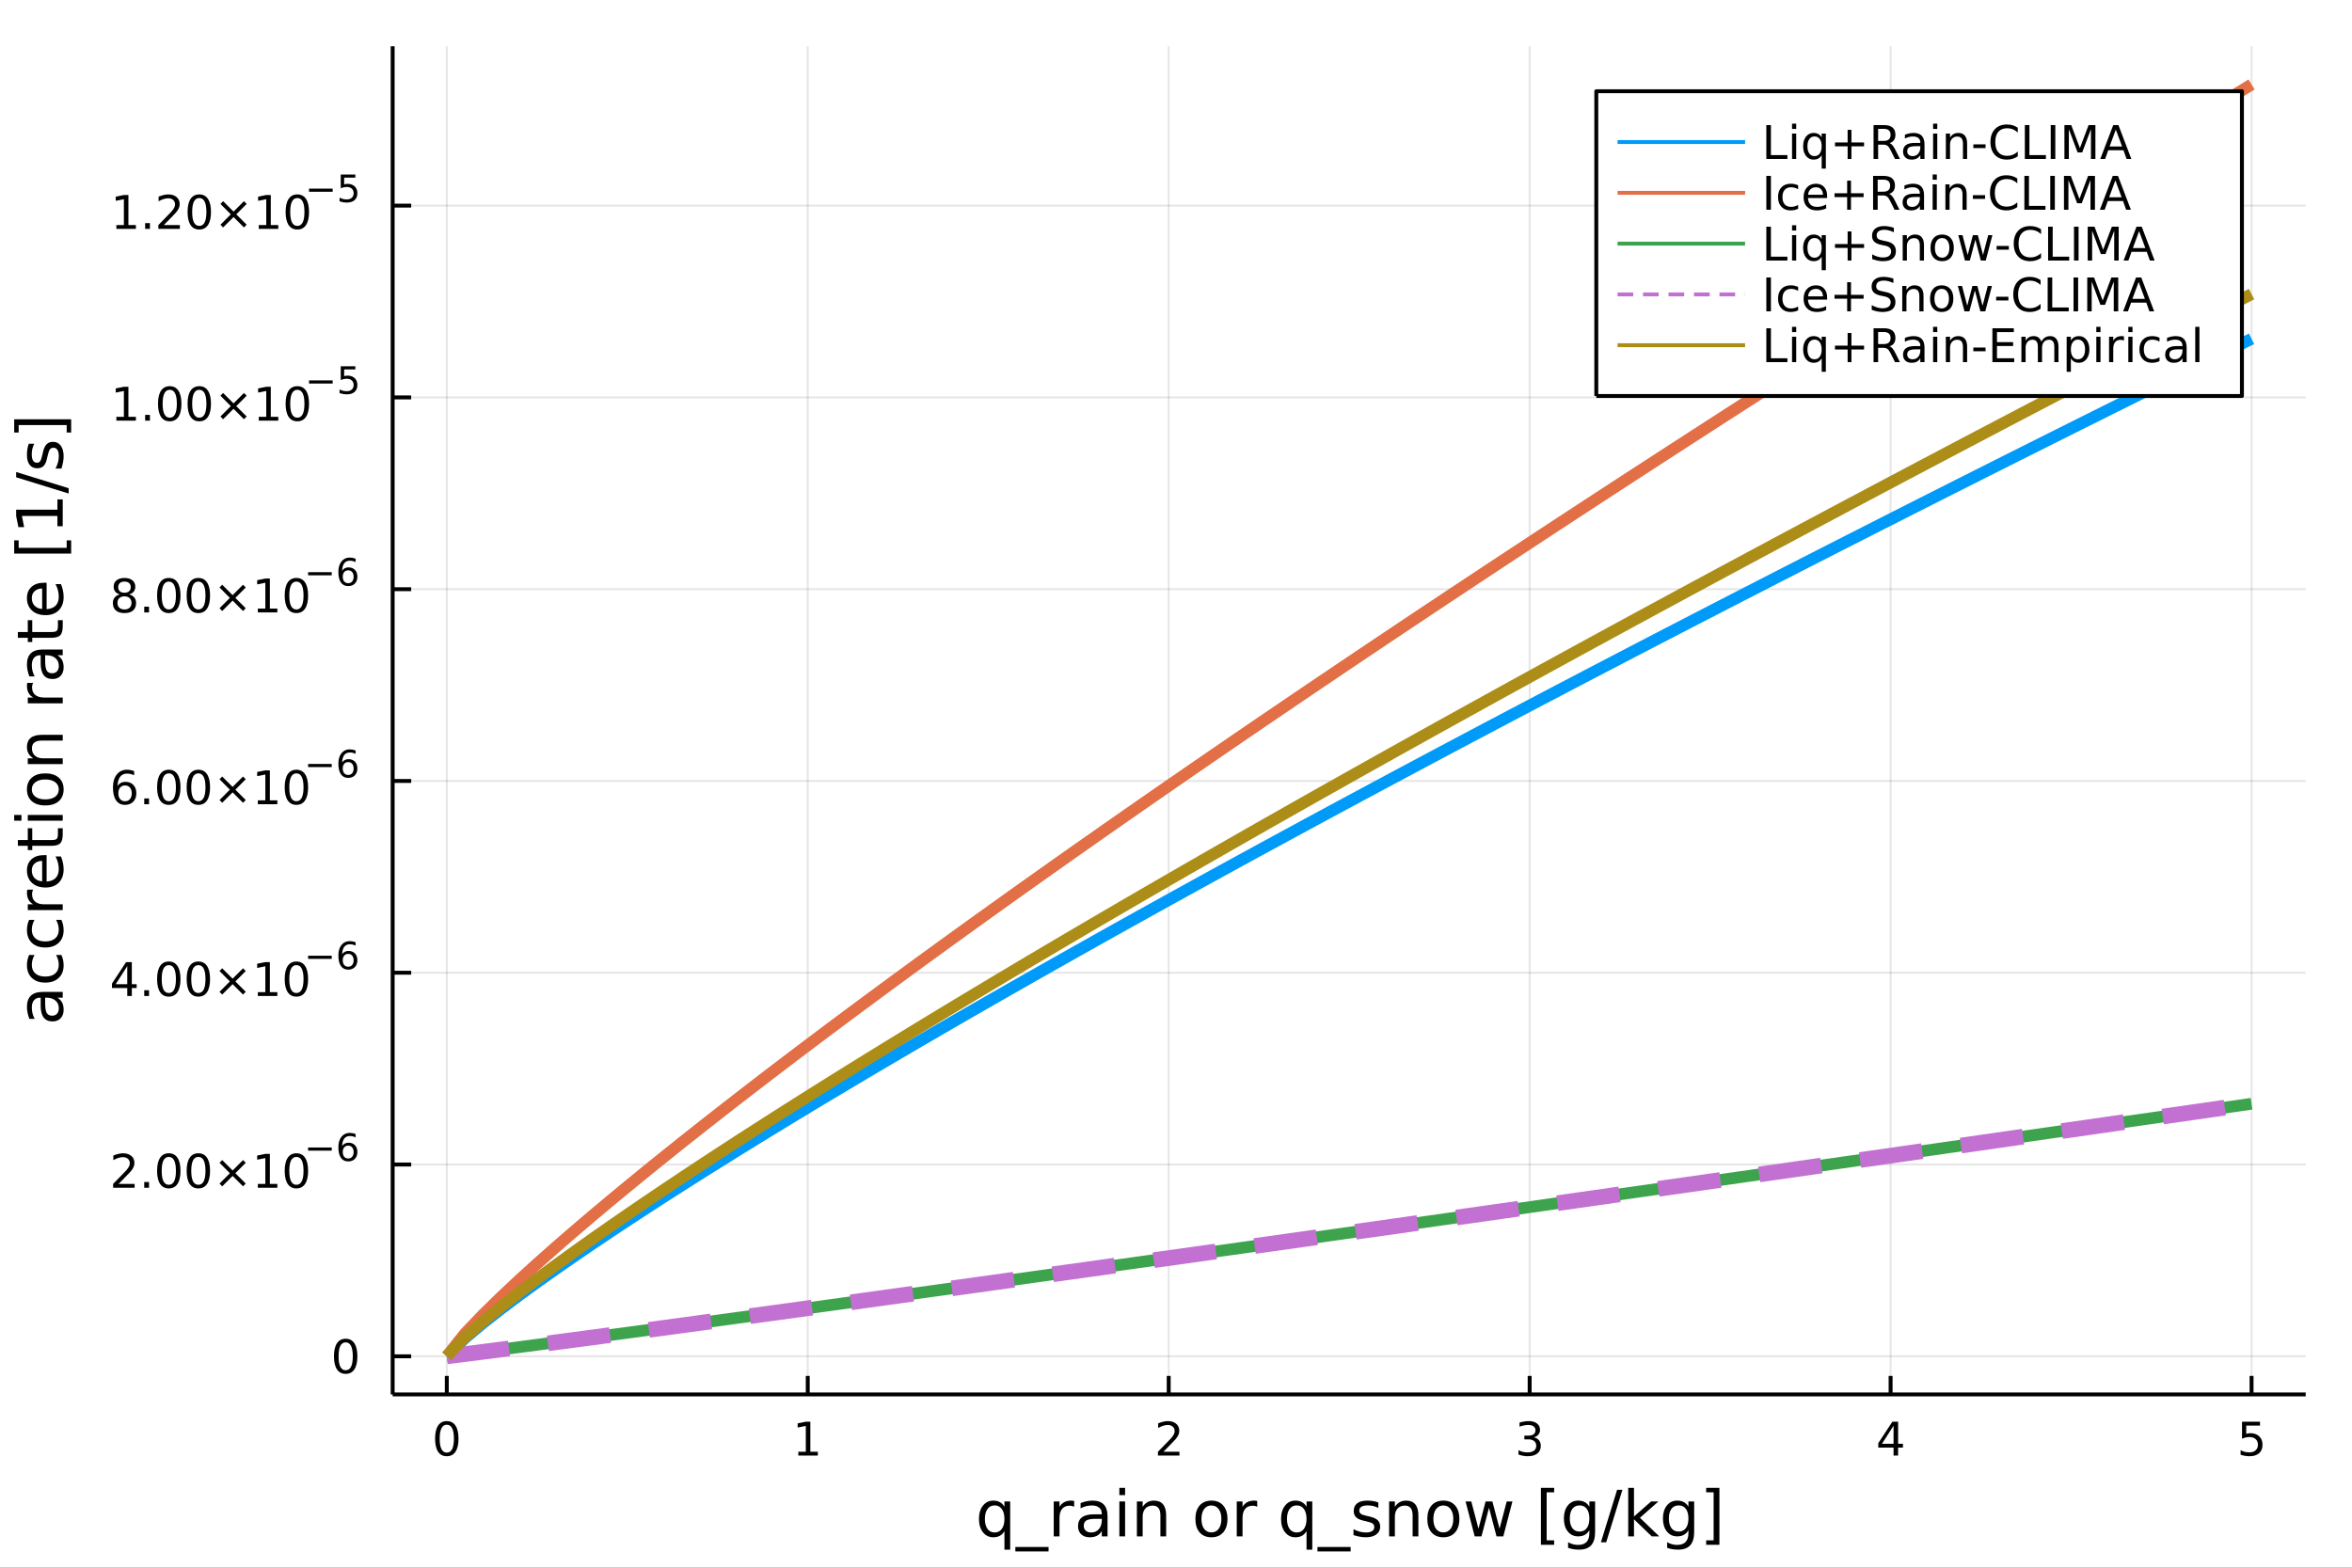 <?xml version="1.0" encoding="utf-8"?>
<svg xmlns="http://www.w3.org/2000/svg" xmlns:xlink="http://www.w3.org/1999/xlink" width="600" height="400" viewBox="0 0 2400 1600">
<rect x="0" y="0" width="2400" height="1600" fill="#333333" stroke="none"/>
<defs>
  <clipPath id="clip160">
    <rect x="0" y="0" width="2400" height="1600"/>
  </clipPath>
</defs>
<path clip-path="url(#clip160)" d="
M0 1600 L2400 1600 L2400 0 L0 0  Z
  " fill="#ffffff" fill-rule="evenodd" fill-opacity="1"/>
<defs>
  <clipPath id="clip161">
    <rect x="480" y="0" width="1681" height="1600"/>
  </clipPath>
</defs>
<path clip-path="url(#clip160)" d="
M400.671 1423.18 L2352.76 1423.18 L2352.76 47.244 L400.671 47.244  Z
  " fill="#ffffff" fill-rule="evenodd" fill-opacity="1"/>
<defs>
  <clipPath id="clip162">
    <rect x="400" y="47" width="1953" height="1377"/>
  </clipPath>
</defs>
<polyline clip-path="url(#clip162)" style="stroke:#000000; stroke-linecap:butt; stroke-linejoin:round; stroke-width:2; stroke-opacity:0.1; fill:none" points="
  455.915,1423.18 455.915,47.244 
  "/>
<polyline clip-path="url(#clip162)" style="stroke:#000000; stroke-linecap:butt; stroke-linejoin:round; stroke-width:2; stroke-opacity:0.1; fill:none" points="
  824.234,1423.18 824.234,47.244 
  "/>
<polyline clip-path="url(#clip162)" style="stroke:#000000; stroke-linecap:butt; stroke-linejoin:round; stroke-width:2; stroke-opacity:0.1; fill:none" points="
  1192.55,1423.18 1192.55,47.244 
  "/>
<polyline clip-path="url(#clip162)" style="stroke:#000000; stroke-linecap:butt; stroke-linejoin:round; stroke-width:2; stroke-opacity:0.1; fill:none" points="
  1560.87,1423.18 1560.87,47.244 
  "/>
<polyline clip-path="url(#clip162)" style="stroke:#000000; stroke-linecap:butt; stroke-linejoin:round; stroke-width:2; stroke-opacity:0.1; fill:none" points="
  1929.19,1423.18 1929.19,47.244 
  "/>
<polyline clip-path="url(#clip162)" style="stroke:#000000; stroke-linecap:butt; stroke-linejoin:round; stroke-width:2; stroke-opacity:0.1; fill:none" points="
  2297.51,1423.18 2297.51,47.244 
  "/>
<polyline clip-path="url(#clip160)" style="stroke:#000000; stroke-linecap:butt; stroke-linejoin:round; stroke-width:4; stroke-opacity:1; fill:none" points="
  400.671,1423.18 2352.76,1423.18 
  "/>
<polyline clip-path="url(#clip160)" style="stroke:#000000; stroke-linecap:butt; stroke-linejoin:round; stroke-width:4; stroke-opacity:1; fill:none" points="
  455.915,1423.18 455.915,1404.28 
  "/>
<polyline clip-path="url(#clip160)" style="stroke:#000000; stroke-linecap:butt; stroke-linejoin:round; stroke-width:4; stroke-opacity:1; fill:none" points="
  824.234,1423.18 824.234,1404.28 
  "/>
<polyline clip-path="url(#clip160)" style="stroke:#000000; stroke-linecap:butt; stroke-linejoin:round; stroke-width:4; stroke-opacity:1; fill:none" points="
  1192.55,1423.18 1192.55,1404.28 
  "/>
<polyline clip-path="url(#clip160)" style="stroke:#000000; stroke-linecap:butt; stroke-linejoin:round; stroke-width:4; stroke-opacity:1; fill:none" points="
  1560.87,1423.18 1560.87,1404.28 
  "/>
<polyline clip-path="url(#clip160)" style="stroke:#000000; stroke-linecap:butt; stroke-linejoin:round; stroke-width:4; stroke-opacity:1; fill:none" points="
  1929.19,1423.18 1929.19,1404.28 
  "/>
<polyline clip-path="url(#clip160)" style="stroke:#000000; stroke-linecap:butt; stroke-linejoin:round; stroke-width:4; stroke-opacity:1; fill:none" points="
  2297.51,1423.18 2297.51,1404.28 
  "/>
<path clip-path="url(#clip160)" d="M455.915 1454.1 Q452.304 1454.1 450.475 1457.66 Q448.67 1461.2 448.67 1468.33 Q448.67 1475.44 450.475 1479.01 Q452.304 1482.55 455.915 1482.55 Q459.549 1482.55 461.355 1479.01 Q463.184 1475.44 463.184 1468.33 Q463.184 1461.2 461.355 1457.66 Q459.549 1454.1 455.915 1454.1 M455.915 1450.39 Q461.725 1450.39 464.781 1455 Q467.86 1459.58 467.86 1468.33 Q467.86 1477.06 464.781 1481.67 Q461.725 1486.25 455.915 1486.25 Q450.105 1486.25 447.026 1481.67 Q443.971 1477.06 443.971 1468.33 Q443.971 1459.58 447.026 1455 Q450.105 1450.39 455.915 1450.39 Z" fill="#000000" fill-rule="evenodd" fill-opacity="1" /><path clip-path="url(#clip160)" d="M814.616 1481.64 L822.255 1481.64 L822.255 1455.28 L813.944 1456.95 L813.944 1452.69 L822.208 1451.02 L826.884 1451.02 L826.884 1481.64 L834.523 1481.64 L834.523 1485.58 L814.616 1485.58 L814.616 1481.64 Z" fill="#000000" fill-rule="evenodd" fill-opacity="1" /><path clip-path="url(#clip160)" d="M1187.21 1481.64 L1203.52 1481.64 L1203.52 1485.58 L1181.58 1485.58 L1181.58 1481.64 Q1184.24 1478.89 1188.83 1474.26 Q1193.43 1469.61 1194.61 1468.27 Q1196.86 1465.74 1197.74 1464.01 Q1198.64 1462.25 1198.64 1460.56 Q1198.64 1457.8 1196.7 1456.07 Q1194.77 1454.33 1191.67 1454.33 Q1189.47 1454.33 1187.02 1455.09 Q1184.59 1455.86 1181.81 1457.41 L1181.81 1452.69 Q1184.64 1451.55 1187.09 1450.97 Q1189.54 1450.39 1191.58 1450.39 Q1196.95 1450.39 1200.14 1453.08 Q1203.34 1455.77 1203.34 1460.26 Q1203.34 1462.39 1202.53 1464.31 Q1201.74 1466.2 1199.64 1468.8 Q1199.06 1469.47 1195.96 1472.69 Q1192.85 1475.88 1187.21 1481.64 Z" fill="#000000" fill-rule="evenodd" fill-opacity="1" /><path clip-path="url(#clip160)" d="M1565.12 1466.95 Q1568.48 1467.66 1570.35 1469.93 Q1572.25 1472.2 1572.25 1475.53 Q1572.25 1480.65 1568.73 1483.45 Q1565.21 1486.25 1558.73 1486.25 Q1556.55 1486.25 1554.24 1485.81 Q1551.95 1485.39 1549.49 1484.54 L1549.49 1480.02 Q1551.44 1481.16 1553.75 1481.74 Q1556.07 1482.32 1558.59 1482.32 Q1562.99 1482.32 1565.28 1480.58 Q1567.6 1478.84 1567.6 1475.53 Q1567.6 1472.48 1565.44 1470.77 Q1563.31 1469.03 1559.49 1469.03 L1555.47 1469.03 L1555.47 1465.19 L1559.68 1465.19 Q1563.13 1465.19 1564.96 1463.82 Q1566.79 1462.43 1566.79 1459.84 Q1566.79 1457.18 1564.89 1455.77 Q1563.01 1454.33 1559.49 1454.33 Q1557.57 1454.33 1555.37 1454.75 Q1553.17 1455.16 1550.54 1456.04 L1550.54 1451.88 Q1553.2 1451.14 1555.51 1450.77 Q1557.85 1450.39 1559.91 1450.39 Q1565.23 1450.39 1568.34 1452.83 Q1571.44 1455.23 1571.44 1459.35 Q1571.44 1462.22 1569.79 1464.21 Q1568.15 1466.18 1565.12 1466.95 Z" fill="#000000" fill-rule="evenodd" fill-opacity="1" /><path clip-path="url(#clip160)" d="M1932.2 1455.09 L1920.39 1473.54 L1932.2 1473.54 L1932.2 1455.09 M1930.97 1451.02 L1936.85 1451.02 L1936.85 1473.54 L1941.78 1473.54 L1941.78 1477.43 L1936.85 1477.43 L1936.85 1485.58 L1932.2 1485.58 L1932.2 1477.43 L1916.6 1477.43 L1916.6 1472.92 L1930.97 1451.02 Z" fill="#000000" fill-rule="evenodd" fill-opacity="1" /><path clip-path="url(#clip160)" d="M2287.79 1451.02 L2306.14 1451.02 L2306.14 1454.96 L2292.07 1454.96 L2292.07 1463.43 Q2293.09 1463.08 2294.11 1462.92 Q2295.12 1462.73 2296.14 1462.73 Q2301.93 1462.73 2305.31 1465.9 Q2308.69 1469.08 2308.69 1474.49 Q2308.69 1480.07 2305.22 1483.17 Q2301.74 1486.25 2295.42 1486.25 Q2293.25 1486.25 2290.98 1485.88 Q2288.74 1485.51 2286.33 1484.77 L2286.33 1480.07 Q2288.41 1481.2 2290.63 1481.76 Q2292.86 1482.32 2295.33 1482.32 Q2299.34 1482.32 2301.67 1480.21 Q2304.01 1478.1 2304.01 1474.49 Q2304.01 1470.88 2301.67 1468.77 Q2299.34 1466.67 2295.33 1466.67 Q2293.46 1466.67 2291.58 1467.08 Q2289.73 1467.5 2287.79 1468.38 L2287.79 1451.02 Z" fill="#000000" fill-rule="evenodd" fill-opacity="1" /><path clip-path="url(#clip160)" d="M1004.99 1550.25 Q1004.99 1556.71 1007.63 1560.4 Q1010.3 1564.07 1014.95 1564.07 Q1019.6 1564.07 1022.27 1560.4 Q1024.94 1556.71 1024.94 1550.25 Q1024.94 1543.79 1022.27 1540.13 Q1019.6 1536.44 1014.95 1536.44 Q1010.3 1536.44 1007.63 1540.13 Q1004.99 1543.79 1004.99 1550.25 M1024.94 1562.7 Q1023.1 1565.88 1020.27 1567.44 Q1017.46 1568.97 1013.52 1568.97 Q1007.06 1568.97 1002.98 1563.81 Q998.941 1558.65 998.941 1550.25 Q998.941 1541.85 1002.98 1536.69 Q1007.06 1531.54 1013.52 1531.54 Q1017.46 1531.54 1020.27 1533.1 Q1023.1 1534.62 1024.94 1537.81 L1024.94 1532.4 L1030.8 1532.4 L1030.8 1581.6 L1024.94 1581.6 L1024.94 1562.7 Z" fill="#000000" fill-rule="evenodd" fill-opacity="1" /><path clip-path="url(#clip160)" d="M1069.95 1578.87 L1069.95 1583.42 L1036.08 1583.42 L1036.08 1578.87 L1069.95 1578.87 Z" fill="#000000" fill-rule="evenodd" fill-opacity="1" /><path clip-path="url(#clip160)" d="M1096.11 1537.87 Q1095.13 1537.3 1093.95 1537.04 Q1092.8 1536.76 1091.4 1536.76 Q1086.44 1536.76 1083.76 1540 Q1081.12 1543.22 1081.12 1549.27 L1081.12 1568.04 L1075.23 1568.04 L1075.23 1532.4 L1081.12 1532.4 L1081.12 1537.93 Q1082.97 1534.69 1085.93 1533.13 Q1088.89 1531.54 1093.12 1531.54 Q1093.73 1531.54 1094.46 1531.63 Q1095.19 1531.7 1096.08 1531.85 L1096.11 1537.87 Z" fill="#000000" fill-rule="evenodd" fill-opacity="1" /><path clip-path="url(#clip160)" d="M1118.46 1550.12 Q1111.36 1550.12 1108.62 1551.75 Q1105.88 1553.37 1105.88 1557.29 Q1105.88 1560.4 1107.92 1562.25 Q1109.99 1564.07 1113.52 1564.07 Q1118.39 1564.07 1121.32 1560.63 Q1124.28 1557.16 1124.28 1551.43 L1124.28 1550.12 L1118.46 1550.12 M1130.14 1547.71 L1130.14 1568.04 L1124.28 1568.04 L1124.28 1562.63 Q1122.28 1565.88 1119.28 1567.44 Q1116.29 1568.97 1111.96 1568.97 Q1106.49 1568.97 1103.24 1565.91 Q1100.03 1562.82 1100.03 1557.67 Q1100.03 1551.65 1104.04 1548.6 Q1108.08 1545.54 1116.07 1545.54 L1124.28 1545.54 L1124.28 1544.97 Q1124.28 1540.93 1121.61 1538.73 Q1118.97 1536.5 1114.16 1536.5 Q1111.1 1536.5 1108.21 1537.23 Q1105.31 1537.97 1102.64 1539.43 L1102.64 1534.02 Q1105.85 1532.78 1108.88 1532.17 Q1111.9 1531.54 1114.76 1531.54 Q1122.5 1531.54 1126.32 1535.55 Q1130.14 1539.56 1130.14 1547.71 Z" fill="#000000" fill-rule="evenodd" fill-opacity="1" /><path clip-path="url(#clip160)" d="M1142.2 1532.4 L1148.06 1532.4 L1148.06 1568.04 L1142.2 1568.04 L1142.2 1532.4 M1142.2 1518.52 L1148.06 1518.52 L1148.06 1525.93 L1142.2 1525.93 L1142.2 1518.52 Z" fill="#000000" fill-rule="evenodd" fill-opacity="1" /><path clip-path="url(#clip160)" d="M1189.94 1546.53 L1189.94 1568.04 L1184.09 1568.04 L1184.09 1546.72 Q1184.09 1541.66 1182.11 1539.14 Q1180.14 1536.63 1176.19 1536.63 Q1171.45 1536.63 1168.71 1539.65 Q1165.98 1542.68 1165.98 1547.9 L1165.98 1568.04 L1160.09 1568.04 L1160.09 1532.4 L1165.98 1532.4 L1165.98 1537.93 Q1168.08 1534.72 1170.91 1533.13 Q1173.77 1531.54 1177.5 1531.54 Q1183.64 1531.54 1186.79 1535.36 Q1189.94 1539.14 1189.94 1546.53 Z" fill="#000000" fill-rule="evenodd" fill-opacity="1" /><path clip-path="url(#clip160)" d="M1236.16 1536.5 Q1231.45 1536.5 1228.71 1540.19 Q1225.97 1543.85 1225.97 1550.25 Q1225.97 1556.65 1228.68 1560.34 Q1231.42 1564 1236.16 1564 Q1240.84 1564 1243.57 1560.31 Q1246.31 1556.62 1246.31 1550.25 Q1246.31 1543.92 1243.57 1540.23 Q1240.84 1536.5 1236.16 1536.5 M1236.16 1531.54 Q1243.8 1531.54 1248.16 1536.5 Q1252.52 1541.47 1252.52 1550.25 Q1252.52 1559 1248.16 1564 Q1243.8 1568.97 1236.16 1568.97 Q1228.49 1568.97 1224.13 1564 Q1219.8 1559 1219.8 1550.25 Q1219.8 1541.47 1224.13 1536.5 Q1228.49 1531.54 1236.16 1531.54 Z" fill="#000000" fill-rule="evenodd" fill-opacity="1" /><path clip-path="url(#clip160)" d="M1282.88 1537.87 Q1281.9 1537.3 1280.72 1537.04 Q1279.57 1536.76 1278.17 1536.76 Q1273.21 1536.76 1270.53 1540 Q1267.89 1543.22 1267.89 1549.27 L1267.89 1568.04 L1262 1568.04 L1262 1532.4 L1267.89 1532.4 L1267.89 1537.93 Q1269.74 1534.69 1272.7 1533.13 Q1275.66 1531.54 1279.89 1531.54 Q1280.5 1531.54 1281.23 1531.63 Q1281.96 1531.7 1282.85 1531.85 L1282.88 1537.87 Z" fill="#000000" fill-rule="evenodd" fill-opacity="1" /><path clip-path="url(#clip160)" d="M1313.25 1550.25 Q1313.25 1556.71 1315.89 1560.4 Q1318.56 1564.07 1323.21 1564.07 Q1327.86 1564.07 1330.53 1560.4 Q1333.2 1556.71 1333.2 1550.25 Q1333.2 1543.79 1330.53 1540.13 Q1327.86 1536.44 1323.21 1536.44 Q1318.56 1536.44 1315.89 1540.13 Q1313.25 1543.79 1313.25 1550.25 M1333.2 1562.7 Q1331.36 1565.88 1328.53 1567.44 Q1325.72 1568.97 1321.78 1568.97 Q1315.32 1568.97 1311.24 1563.81 Q1307.2 1558.65 1307.2 1550.25 Q1307.2 1541.85 1311.24 1536.69 Q1315.32 1531.54 1321.78 1531.54 Q1325.72 1531.54 1328.53 1533.1 Q1331.36 1534.62 1333.2 1537.81 L1333.2 1532.4 L1339.06 1532.4 L1339.06 1581.6 L1333.2 1581.6 L1333.2 1562.7 Z" fill="#000000" fill-rule="evenodd" fill-opacity="1" /><path clip-path="url(#clip160)" d="M1378.21 1578.87 L1378.21 1583.42 L1344.34 1583.42 L1344.34 1578.87 L1378.21 1578.87 Z" fill="#000000" fill-rule="evenodd" fill-opacity="1" /><path clip-path="url(#clip160)" d="M1406.44 1533.45 L1406.44 1538.98 Q1403.96 1537.71 1401.29 1537.07 Q1398.61 1536.44 1395.75 1536.44 Q1391.39 1536.44 1389.19 1537.77 Q1387.03 1539.11 1387.03 1541.79 Q1387.03 1543.82 1388.59 1545 Q1390.15 1546.15 1394.86 1547.2 L1396.86 1547.64 Q1403.1 1548.98 1405.71 1551.43 Q1408.35 1553.85 1408.35 1558.21 Q1408.35 1563.17 1404.4 1566.07 Q1400.49 1568.97 1393.61 1568.97 Q1390.75 1568.97 1387.63 1568.39 Q1384.54 1567.85 1381.11 1566.74 L1381.11 1560.69 Q1384.35 1562.38 1387.5 1563.24 Q1390.65 1564.07 1393.74 1564.07 Q1397.88 1564.07 1400.11 1562.66 Q1402.34 1561.23 1402.34 1558.65 Q1402.34 1556.27 1400.71 1554.99 Q1399.12 1553.72 1393.68 1552.54 L1391.64 1552.07 Q1386.2 1550.92 1383.78 1548.56 Q1381.36 1546.18 1381.36 1542.04 Q1381.36 1537.01 1384.93 1534.27 Q1388.49 1531.54 1395.05 1531.54 Q1398.29 1531.54 1401.16 1532.01 Q1404.02 1532.49 1406.44 1533.45 Z" fill="#000000" fill-rule="evenodd" fill-opacity="1" /><path clip-path="url(#clip160)" d="M1447.31 1546.53 L1447.31 1568.04 L1441.45 1568.04 L1441.45 1546.72 Q1441.45 1541.66 1439.48 1539.14 Q1437.51 1536.63 1433.56 1536.63 Q1428.82 1536.63 1426.08 1539.65 Q1423.34 1542.68 1423.34 1547.9 L1423.34 1568.04 L1417.45 1568.04 L1417.45 1532.4 L1423.34 1532.4 L1423.34 1537.93 Q1425.44 1534.72 1428.28 1533.13 Q1431.14 1531.54 1434.86 1531.54 Q1441.01 1531.54 1444.16 1535.36 Q1447.31 1539.14 1447.31 1546.53 Z" fill="#000000" fill-rule="evenodd" fill-opacity="1" /><path clip-path="url(#clip160)" d="M1472.8 1536.5 Q1468.09 1536.5 1465.36 1540.19 Q1462.62 1543.85 1462.62 1550.25 Q1462.62 1556.65 1465.32 1560.34 Q1468.06 1564 1472.8 1564 Q1477.48 1564 1480.22 1560.31 Q1482.96 1556.62 1482.96 1550.25 Q1482.96 1543.92 1480.22 1540.23 Q1477.48 1536.5 1472.8 1536.5 M1472.8 1531.54 Q1480.44 1531.54 1484.8 1536.5 Q1489.16 1541.47 1489.16 1550.25 Q1489.16 1559 1484.8 1564 Q1480.44 1568.97 1472.8 1568.97 Q1465.13 1568.97 1460.77 1564 Q1456.44 1559 1456.44 1550.25 Q1456.44 1541.47 1460.77 1536.5 Q1465.13 1531.54 1472.8 1531.54 Z" fill="#000000" fill-rule="evenodd" fill-opacity="1" /><path clip-path="url(#clip160)" d="M1495.47 1532.4 L1501.32 1532.4 L1508.64 1560.21 L1515.93 1532.4 L1522.84 1532.4 L1530.16 1560.21 L1537.45 1532.4 L1543.3 1532.4 L1533.98 1568.04 L1527.07 1568.04 L1519.4 1538.83 L1511.7 1568.04 L1504.79 1568.04 L1495.47 1532.4 Z" fill="#000000" fill-rule="evenodd" fill-opacity="1" /><path clip-path="url(#clip160)" d="M1572.36 1518.52 L1585.86 1518.52 L1585.86 1523.07 L1578.22 1523.07 L1578.22 1572.09 L1585.86 1572.09 L1585.86 1576.64 L1572.36 1576.64 L1572.36 1518.52 Z" fill="#000000" fill-rule="evenodd" fill-opacity="1" /><path clip-path="url(#clip160)" d="M1621.79 1549.81 Q1621.79 1543.44 1619.15 1539.94 Q1616.54 1536.44 1611.8 1536.44 Q1607.09 1536.44 1604.45 1539.94 Q1601.84 1543.44 1601.84 1549.81 Q1601.84 1556.14 1604.45 1559.64 Q1607.09 1563.14 1611.8 1563.14 Q1616.54 1563.14 1619.15 1559.64 Q1621.79 1556.14 1621.79 1549.81 M1627.65 1563.62 Q1627.65 1572.72 1623.61 1577.15 Q1619.57 1581.6 1611.23 1581.6 Q1608.14 1581.6 1605.4 1581.13 Q1602.66 1580.68 1600.09 1579.72 L1600.09 1574.03 Q1602.66 1575.43 1605.18 1576.1 Q1607.69 1576.76 1610.3 1576.76 Q1616.06 1576.76 1618.93 1573.74 Q1621.79 1570.75 1621.79 1564.67 L1621.79 1561.77 Q1619.98 1564.92 1617.15 1566.48 Q1614.31 1568.04 1610.37 1568.04 Q1603.81 1568.04 1599.8 1563.05 Q1595.79 1558.05 1595.79 1549.81 Q1595.79 1541.53 1599.8 1536.53 Q1603.81 1531.54 1610.37 1531.54 Q1614.31 1531.54 1617.15 1533.1 Q1619.98 1534.66 1621.79 1537.81 L1621.79 1532.4 L1627.65 1532.4 L1627.65 1563.62 Z" fill="#000000" fill-rule="evenodd" fill-opacity="1" /><path clip-path="url(#clip160)" d="M1650.12 1520.52 L1655.53 1520.52 L1638.98 1574.09 L1633.57 1574.09 L1650.12 1520.52 Z" fill="#000000" fill-rule="evenodd" fill-opacity="1" /><path clip-path="url(#clip160)" d="M1661.45 1518.52 L1667.34 1518.52 L1667.34 1547.77 L1684.81 1532.4 L1692.29 1532.4 L1673.39 1549.07 L1693.09 1568.04 L1685.45 1568.04 L1667.34 1550.63 L1667.34 1568.04 L1661.45 1568.04 L1661.45 1518.52 Z" fill="#000000" fill-rule="evenodd" fill-opacity="1" /><path clip-path="url(#clip160)" d="M1722.88 1549.81 Q1722.88 1543.44 1720.24 1539.94 Q1717.63 1536.44 1712.89 1536.44 Q1708.18 1536.44 1705.53 1539.94 Q1702.92 1543.44 1702.92 1549.81 Q1702.92 1556.14 1705.53 1559.64 Q1708.18 1563.14 1712.89 1563.14 Q1717.63 1563.14 1720.24 1559.64 Q1722.88 1556.14 1722.88 1549.81 M1728.74 1563.62 Q1728.74 1572.72 1724.69 1577.15 Q1720.65 1581.6 1712.31 1581.6 Q1709.23 1581.6 1706.49 1581.13 Q1703.75 1580.68 1701.17 1579.72 L1701.17 1574.03 Q1703.75 1575.43 1706.27 1576.1 Q1708.78 1576.76 1711.39 1576.76 Q1717.15 1576.76 1720.02 1573.74 Q1722.88 1570.75 1722.88 1564.67 L1722.88 1561.77 Q1721.07 1564.92 1718.23 1566.48 Q1715.4 1568.04 1711.45 1568.04 Q1704.9 1568.04 1700.89 1563.05 Q1696.88 1558.05 1696.88 1549.81 Q1696.88 1541.53 1700.89 1536.53 Q1704.9 1531.54 1711.45 1531.54 Q1715.4 1531.54 1718.23 1533.1 Q1721.07 1534.66 1722.88 1537.81 L1722.88 1532.4 L1728.74 1532.4 L1728.74 1563.62 Z" fill="#000000" fill-rule="evenodd" fill-opacity="1" /><path clip-path="url(#clip160)" d="M1754.49 1518.52 L1754.49 1576.64 L1740.99 1576.64 L1740.99 1572.09 L1748.6 1572.09 L1748.6 1523.07 L1740.99 1523.07 L1740.99 1518.52 L1754.49 1518.52 Z" fill="#000000" fill-rule="evenodd" fill-opacity="1" /><polyline clip-path="url(#clip162)" style="stroke:#000000; stroke-linecap:butt; stroke-linejoin:round; stroke-width:2; stroke-opacity:0.1; fill:none" points="
  400.671,1384.24 2352.76,1384.24 
  "/>
<polyline clip-path="url(#clip162)" style="stroke:#000000; stroke-linecap:butt; stroke-linejoin:round; stroke-width:2; stroke-opacity:0.1; fill:none" points="
  400.671,1188.51 2352.76,1188.51 
  "/>
<polyline clip-path="url(#clip162)" style="stroke:#000000; stroke-linecap:butt; stroke-linejoin:round; stroke-width:2; stroke-opacity:0.1; fill:none" points="
  400.671,992.783 2352.76,992.783 
  "/>
<polyline clip-path="url(#clip162)" style="stroke:#000000; stroke-linecap:butt; stroke-linejoin:round; stroke-width:2; stroke-opacity:0.1; fill:none" points="
  400.671,797.055 2352.76,797.055 
  "/>
<polyline clip-path="url(#clip162)" style="stroke:#000000; stroke-linecap:butt; stroke-linejoin:round; stroke-width:2; stroke-opacity:0.1; fill:none" points="
  400.671,601.327 2352.76,601.327 
  "/>
<polyline clip-path="url(#clip162)" style="stroke:#000000; stroke-linecap:butt; stroke-linejoin:round; stroke-width:2; stroke-opacity:0.1; fill:none" points="
  400.671,405.599 2352.76,405.599 
  "/>
<polyline clip-path="url(#clip162)" style="stroke:#000000; stroke-linecap:butt; stroke-linejoin:round; stroke-width:2; stroke-opacity:0.1; fill:none" points="
  400.671,209.871 2352.76,209.871 
  "/>
<polyline clip-path="url(#clip160)" style="stroke:#000000; stroke-linecap:butt; stroke-linejoin:round; stroke-width:4; stroke-opacity:1; fill:none" points="
  400.671,1423.18 400.671,47.244 
  "/>
<polyline clip-path="url(#clip160)" style="stroke:#000000; stroke-linecap:butt; stroke-linejoin:round; stroke-width:4; stroke-opacity:1; fill:none" points="
  400.671,1384.24 419.569,1384.24 
  "/>
<polyline clip-path="url(#clip160)" style="stroke:#000000; stroke-linecap:butt; stroke-linejoin:round; stroke-width:4; stroke-opacity:1; fill:none" points="
  400.671,1188.51 419.569,1188.51 
  "/>
<polyline clip-path="url(#clip160)" style="stroke:#000000; stroke-linecap:butt; stroke-linejoin:round; stroke-width:4; stroke-opacity:1; fill:none" points="
  400.671,992.783 419.569,992.783 
  "/>
<polyline clip-path="url(#clip160)" style="stroke:#000000; stroke-linecap:butt; stroke-linejoin:round; stroke-width:4; stroke-opacity:1; fill:none" points="
  400.671,797.055 419.569,797.055 
  "/>
<polyline clip-path="url(#clip160)" style="stroke:#000000; stroke-linecap:butt; stroke-linejoin:round; stroke-width:4; stroke-opacity:1; fill:none" points="
  400.671,601.327 419.569,601.327 
  "/>
<polyline clip-path="url(#clip160)" style="stroke:#000000; stroke-linecap:butt; stroke-linejoin:round; stroke-width:4; stroke-opacity:1; fill:none" points="
  400.671,405.599 419.569,405.599 
  "/>
<polyline clip-path="url(#clip160)" style="stroke:#000000; stroke-linecap:butt; stroke-linejoin:round; stroke-width:4; stroke-opacity:1; fill:none" points="
  400.671,209.871 419.569,209.871 
  "/>
<path clip-path="url(#clip160)" d="M352.727 1370.04 Q349.116 1370.04 347.287 1373.6 Q345.481 1377.14 345.481 1384.27 Q345.481 1391.38 347.287 1394.94 Q349.116 1398.49 352.727 1398.49 Q356.361 1398.49 358.167 1394.94 Q359.995 1391.38 359.995 1384.27 Q359.995 1377.14 358.167 1373.6 Q356.361 1370.04 352.727 1370.04 M352.727 1366.33 Q358.537 1366.33 361.592 1370.94 Q364.671 1375.52 364.671 1384.27 Q364.671 1393 361.592 1397.61 Q358.537 1402.19 352.727 1402.19 Q346.917 1402.19 343.838 1397.61 Q340.782 1393 340.782 1384.27 Q340.782 1375.52 343.838 1370.94 Q346.917 1366.33 352.727 1366.33 Z" fill="#000000" fill-rule="evenodd" fill-opacity="1" /><path clip-path="url(#clip160)" d="M121.043 1208.3 L137.362 1208.3 L137.362 1212.24 L115.418 1212.24 L115.418 1208.3 Q118.08 1205.55 122.663 1200.92 Q127.269 1196.27 128.45 1194.92 Q130.695 1192.4 131.575 1190.66 Q132.478 1188.91 132.478 1187.22 Q132.478 1184.46 130.533 1182.72 Q128.612 1180.99 125.51 1180.99 Q123.311 1180.99 120.857 1181.75 Q118.427 1182.52 115.649 1184.07 L115.649 1179.34 Q118.473 1178.21 120.927 1177.63 Q123.38 1177.05 125.418 1177.05 Q130.788 1177.05 133.982 1179.74 Q137.177 1182.42 137.177 1186.91 Q137.177 1189.04 136.367 1190.97 Q135.579 1192.86 133.473 1195.46 Q132.894 1196.13 129.792 1199.34 Q126.691 1202.54 121.043 1208.3 Z" fill="#000000" fill-rule="evenodd" fill-opacity="1" /><path clip-path="url(#clip160)" d="M147.177 1206.36 L152.061 1206.36 L152.061 1212.24 L147.177 1212.24 L147.177 1206.36 Z" fill="#000000" fill-rule="evenodd" fill-opacity="1" /><path clip-path="url(#clip160)" d="M172.246 1180.76 Q168.635 1180.76 166.806 1184.32 Q165.001 1187.86 165.001 1194.99 Q165.001 1202.1 166.806 1205.66 Q168.635 1209.21 172.246 1209.21 Q175.88 1209.21 177.686 1205.66 Q179.514 1202.1 179.514 1194.99 Q179.514 1187.86 177.686 1184.32 Q175.88 1180.76 172.246 1180.76 M172.246 1177.05 Q178.056 1177.05 181.112 1181.66 Q184.19 1186.24 184.19 1194.99 Q184.19 1203.72 181.112 1208.33 Q178.056 1212.91 172.246 1212.91 Q166.436 1212.91 163.357 1208.33 Q160.302 1203.72 160.302 1194.99 Q160.302 1186.24 163.357 1181.66 Q166.436 1177.05 172.246 1177.05 Z" fill="#000000" fill-rule="evenodd" fill-opacity="1" /><path clip-path="url(#clip160)" d="M202.408 1180.76 Q198.797 1180.76 196.968 1184.32 Q195.163 1187.86 195.163 1194.99 Q195.163 1202.1 196.968 1205.66 Q198.797 1209.21 202.408 1209.21 Q206.042 1209.21 207.848 1205.66 Q209.676 1202.1 209.676 1194.99 Q209.676 1187.86 207.848 1184.32 Q206.042 1180.76 202.408 1180.76 M202.408 1177.05 Q208.218 1177.05 211.274 1181.66 Q214.352 1186.24 214.352 1194.99 Q214.352 1203.72 211.274 1208.33 Q208.218 1212.91 202.408 1212.91 Q196.598 1212.91 193.519 1208.33 Q190.463 1203.72 190.463 1194.99 Q190.463 1186.24 193.519 1181.66 Q196.598 1177.05 202.408 1177.05 Z" fill="#000000" fill-rule="evenodd" fill-opacity="1" /><path clip-path="url(#clip160)" d="M250.741 1186.78 L240.162 1197.4 L250.741 1207.98 L247.986 1210.78 L237.361 1200.16 L226.736 1210.78 L224.005 1207.98 L234.56 1197.4 L224.005 1186.78 L226.736 1183.97 L237.361 1194.6 L247.986 1183.97 L250.741 1186.78 Z" fill="#000000" fill-rule="evenodd" fill-opacity="1" /><path clip-path="url(#clip160)" d="M263.102 1208.3 L270.741 1208.3 L270.741 1181.94 L262.431 1183.6 L262.431 1179.34 L270.695 1177.68 L275.37 1177.68 L275.37 1208.3 L283.009 1208.3 L283.009 1212.24 L263.102 1212.24 L263.102 1208.3 Z" fill="#000000" fill-rule="evenodd" fill-opacity="1" /><path clip-path="url(#clip160)" d="M302.454 1180.76 Q298.843 1180.76 297.014 1184.32 Q295.208 1187.86 295.208 1194.99 Q295.208 1202.1 297.014 1205.66 Q298.843 1209.21 302.454 1209.21 Q306.088 1209.21 307.893 1205.66 Q309.722 1202.1 309.722 1194.99 Q309.722 1187.86 307.893 1184.32 Q306.088 1180.76 302.454 1180.76 M302.454 1177.05 Q308.264 1177.05 311.319 1181.66 Q314.398 1186.24 314.398 1194.99 Q314.398 1203.72 311.319 1208.33 Q308.264 1212.91 302.454 1212.91 Q296.643 1212.91 293.565 1208.33 Q290.509 1203.72 290.509 1194.99 Q290.509 1186.24 293.565 1181.66 Q296.643 1177.05 302.454 1177.05 Z" fill="#000000" fill-rule="evenodd" fill-opacity="1" /><path clip-path="url(#clip160)" d="M314.398 1171.15 L338.51 1171.15 L338.51 1174.35 L314.398 1174.35 L314.398 1171.15 Z" fill="#000000" fill-rule="evenodd" fill-opacity="1" /><path clip-path="url(#clip160)" d="M355.305 1169.27 Q352.747 1169.27 351.242 1171.02 Q349.757 1172.77 349.757 1175.82 Q349.757 1178.85 351.242 1180.61 Q352.747 1182.36 355.305 1182.36 Q357.863 1182.36 359.349 1180.61 Q360.853 1178.85 360.853 1175.82 Q360.853 1172.77 359.349 1171.02 Q357.863 1169.27 355.305 1169.27 M362.847 1157.37 L362.847 1160.83 Q361.417 1160.15 359.95 1159.79 Q358.502 1159.44 357.073 1159.44 Q353.311 1159.44 351.318 1161.98 Q349.343 1164.52 349.061 1169.65 Q350.17 1168.01 351.844 1167.15 Q353.518 1166.26 355.531 1166.26 Q359.762 1166.26 362.207 1168.84 Q364.671 1171.4 364.671 1175.82 Q364.671 1180.14 362.113 1182.76 Q359.555 1185.37 355.305 1185.37 Q350.434 1185.37 347.857 1181.65 Q345.28 1177.91 345.28 1170.82 Q345.28 1164.16 348.44 1160.21 Q351.6 1156.24 356.922 1156.24 Q358.352 1156.24 359.8 1156.52 Q361.267 1156.8 362.847 1157.37 Z" fill="#000000" fill-rule="evenodd" fill-opacity="1" /><path clip-path="url(#clip160)" d="M129.862 986.025 L118.056 1004.47 L129.862 1004.47 L129.862 986.025 M128.635 981.95 L134.515 981.95 L134.515 1004.47 L139.445 1004.47 L139.445 1008.36 L134.515 1008.36 L134.515 1016.51 L129.862 1016.51 L129.862 1008.36 L114.26 1008.36 L114.26 1003.85 L128.635 981.95 Z" fill="#000000" fill-rule="evenodd" fill-opacity="1" /><path clip-path="url(#clip160)" d="M147.177 1010.63 L152.061 1010.63 L152.061 1016.51 L147.177 1016.51 L147.177 1010.63 Z" fill="#000000" fill-rule="evenodd" fill-opacity="1" /><path clip-path="url(#clip160)" d="M172.246 985.029 Q168.635 985.029 166.806 988.594 Q165.001 992.136 165.001 999.265 Q165.001 1006.37 166.806 1009.94 Q168.635 1013.48 172.246 1013.48 Q175.88 1013.48 177.686 1009.94 Q179.514 1006.37 179.514 999.265 Q179.514 992.136 177.686 988.594 Q175.88 985.029 172.246 985.029 M172.246 981.325 Q178.056 981.325 181.112 985.932 Q184.19 990.515 184.19 999.265 Q184.19 1007.99 181.112 1012.6 Q178.056 1017.18 172.246 1017.18 Q166.436 1017.18 163.357 1012.6 Q160.302 1007.99 160.302 999.265 Q160.302 990.515 163.357 985.932 Q166.436 981.325 172.246 981.325 Z" fill="#000000" fill-rule="evenodd" fill-opacity="1" /><path clip-path="url(#clip160)" d="M202.408 985.029 Q198.797 985.029 196.968 988.594 Q195.163 992.136 195.163 999.265 Q195.163 1006.37 196.968 1009.94 Q198.797 1013.48 202.408 1013.48 Q206.042 1013.48 207.848 1009.94 Q209.676 1006.37 209.676 999.265 Q209.676 992.136 207.848 988.594 Q206.042 985.029 202.408 985.029 M202.408 981.325 Q208.218 981.325 211.274 985.932 Q214.352 990.515 214.352 999.265 Q214.352 1007.99 211.274 1012.6 Q208.218 1017.18 202.408 1017.18 Q196.598 1017.18 193.519 1012.6 Q190.463 1007.99 190.463 999.265 Q190.463 990.515 193.519 985.932 Q196.598 981.325 202.408 981.325 Z" fill="#000000" fill-rule="evenodd" fill-opacity="1" /><path clip-path="url(#clip160)" d="M250.741 991.048 L240.162 1001.67 L250.741 1012.25 L247.986 1015.05 L237.361 1004.43 L226.736 1015.05 L224.005 1012.25 L234.56 1001.67 L224.005 991.048 L226.736 988.247 L237.361 998.872 L247.986 988.247 L250.741 991.048 Z" fill="#000000" fill-rule="evenodd" fill-opacity="1" /><path clip-path="url(#clip160)" d="M263.102 1012.58 L270.741 1012.58 L270.741 986.21 L262.431 987.876 L262.431 983.617 L270.695 981.95 L275.37 981.95 L275.37 1012.58 L283.009 1012.58 L283.009 1016.51 L263.102 1016.51 L263.102 1012.58 Z" fill="#000000" fill-rule="evenodd" fill-opacity="1" /><path clip-path="url(#clip160)" d="M302.454 985.029 Q298.843 985.029 297.014 988.594 Q295.208 992.136 295.208 999.265 Q295.208 1006.37 297.014 1009.94 Q298.843 1013.48 302.454 1013.48 Q306.088 1013.48 307.893 1009.94 Q309.722 1006.37 309.722 999.265 Q309.722 992.136 307.893 988.594 Q306.088 985.029 302.454 985.029 M302.454 981.325 Q308.264 981.325 311.319 985.932 Q314.398 990.515 314.398 999.265 Q314.398 1007.99 311.319 1012.6 Q308.264 1017.18 302.454 1017.18 Q296.643 1017.18 293.565 1012.6 Q290.509 1007.99 290.509 999.265 Q290.509 990.515 293.565 985.932 Q296.643 981.325 302.454 981.325 Z" fill="#000000" fill-rule="evenodd" fill-opacity="1" /><path clip-path="url(#clip160)" d="M314.398 975.427 L338.51 975.427 L338.51 978.624 L314.398 978.624 L314.398 975.427 Z" fill="#000000" fill-rule="evenodd" fill-opacity="1" /><path clip-path="url(#clip160)" d="M355.305 973.546 Q352.747 973.546 351.242 975.295 Q349.757 977.044 349.757 980.091 Q349.757 983.119 351.242 984.887 Q352.747 986.636 355.305 986.636 Q357.863 986.636 359.349 984.887 Q360.853 983.119 360.853 980.091 Q360.853 977.044 359.349 975.295 Q357.863 973.546 355.305 973.546 M362.847 961.641 L362.847 965.101 Q361.417 964.424 359.95 964.067 Q358.502 963.71 357.073 963.71 Q353.311 963.71 351.318 966.249 Q349.343 968.788 349.061 973.922 Q350.17 972.286 351.844 971.421 Q353.518 970.537 355.531 970.537 Q359.762 970.537 362.207 973.113 Q364.671 975.671 364.671 980.091 Q364.671 984.417 362.113 987.031 Q359.555 989.645 355.305 989.645 Q350.434 989.645 347.857 985.922 Q345.28 982.179 345.28 975.088 Q345.28 968.43 348.44 964.481 Q351.6 960.512 356.922 960.512 Q358.352 960.512 359.8 960.794 Q361.267 961.076 362.847 961.641 Z" fill="#000000" fill-rule="evenodd" fill-opacity="1" /><path clip-path="url(#clip160)" d="M127.593 801.639 Q124.445 801.639 122.593 803.792 Q120.765 805.945 120.765 809.695 Q120.765 813.422 122.593 815.597 Q124.445 817.75 127.593 817.75 Q130.742 817.75 132.57 815.597 Q134.422 813.422 134.422 809.695 Q134.422 805.945 132.57 803.792 Q130.742 801.639 127.593 801.639 M136.876 786.986 L136.876 791.246 Q135.117 790.412 133.311 789.973 Q131.529 789.533 129.769 789.533 Q125.14 789.533 122.686 792.658 Q120.255 795.783 119.908 802.102 Q121.274 800.088 123.334 799.023 Q125.394 797.935 127.871 797.935 Q133.08 797.935 136.089 801.107 Q139.121 804.255 139.121 809.695 Q139.121 815.019 135.973 818.236 Q132.825 821.454 127.593 821.454 Q121.598 821.454 118.427 816.871 Q115.256 812.264 115.256 803.537 Q115.256 795.343 119.144 790.482 Q123.033 785.598 129.584 785.598 Q131.343 785.598 133.126 785.945 Q134.931 786.292 136.876 786.986 Z" fill="#000000" fill-rule="evenodd" fill-opacity="1" /><path clip-path="url(#clip160)" d="M147.177 814.903 L152.061 814.903 L152.061 820.783 L147.177 820.783 L147.177 814.903 Z" fill="#000000" fill-rule="evenodd" fill-opacity="1" /><path clip-path="url(#clip160)" d="M172.246 789.301 Q168.635 789.301 166.806 792.866 Q165.001 796.408 165.001 803.537 Q165.001 810.644 166.806 814.209 Q168.635 817.75 172.246 817.75 Q175.88 817.75 177.686 814.209 Q179.514 810.644 179.514 803.537 Q179.514 796.408 177.686 792.866 Q175.88 789.301 172.246 789.301 M172.246 785.598 Q178.056 785.598 181.112 790.204 Q184.19 794.787 184.19 803.537 Q184.19 812.264 181.112 816.871 Q178.056 821.454 172.246 821.454 Q166.436 821.454 163.357 816.871 Q160.302 812.264 160.302 803.537 Q160.302 794.787 163.357 790.204 Q166.436 785.598 172.246 785.598 Z" fill="#000000" fill-rule="evenodd" fill-opacity="1" /><path clip-path="url(#clip160)" d="M202.408 789.301 Q198.797 789.301 196.968 792.866 Q195.163 796.408 195.163 803.537 Q195.163 810.644 196.968 814.209 Q198.797 817.75 202.408 817.75 Q206.042 817.75 207.848 814.209 Q209.676 810.644 209.676 803.537 Q209.676 796.408 207.848 792.866 Q206.042 789.301 202.408 789.301 M202.408 785.598 Q208.218 785.598 211.274 790.204 Q214.352 794.787 214.352 803.537 Q214.352 812.264 211.274 816.871 Q208.218 821.454 202.408 821.454 Q196.598 821.454 193.519 816.871 Q190.463 812.264 190.463 803.537 Q190.463 794.787 193.519 790.204 Q196.598 785.598 202.408 785.598 Z" fill="#000000" fill-rule="evenodd" fill-opacity="1" /><path clip-path="url(#clip160)" d="M250.741 795.32 L240.162 805.945 L250.741 816.523 L247.986 819.324 L237.361 808.699 L226.736 819.324 L224.005 816.523 L234.56 805.945 L224.005 795.32 L226.736 792.519 L237.361 803.144 L247.986 792.519 L250.741 795.32 Z" fill="#000000" fill-rule="evenodd" fill-opacity="1" /><path clip-path="url(#clip160)" d="M263.102 816.847 L270.741 816.847 L270.741 790.482 L262.431 792.148 L262.431 787.889 L270.695 786.223 L275.37 786.223 L275.37 816.847 L283.009 816.847 L283.009 820.783 L263.102 820.783 L263.102 816.847 Z" fill="#000000" fill-rule="evenodd" fill-opacity="1" /><path clip-path="url(#clip160)" d="M302.454 789.301 Q298.843 789.301 297.014 792.866 Q295.208 796.408 295.208 803.537 Q295.208 810.644 297.014 814.209 Q298.843 817.75 302.454 817.75 Q306.088 817.75 307.893 814.209 Q309.722 810.644 309.722 803.537 Q309.722 796.408 307.893 792.866 Q306.088 789.301 302.454 789.301 M302.454 785.598 Q308.264 785.598 311.319 790.204 Q314.398 794.787 314.398 803.537 Q314.398 812.264 311.319 816.871 Q308.264 821.454 302.454 821.454 Q296.643 821.454 293.565 816.871 Q290.509 812.264 290.509 803.537 Q290.509 794.787 293.565 790.204 Q296.643 785.598 302.454 785.598 Z" fill="#000000" fill-rule="evenodd" fill-opacity="1" /><path clip-path="url(#clip160)" d="M314.398 779.699 L338.51 779.699 L338.51 782.896 L314.398 782.896 L314.398 779.699 Z" fill="#000000" fill-rule="evenodd" fill-opacity="1" /><path clip-path="url(#clip160)" d="M355.305 777.818 Q352.747 777.818 351.242 779.567 Q349.757 781.316 349.757 784.363 Q349.757 787.391 351.242 789.159 Q352.747 790.908 355.305 790.908 Q357.863 790.908 359.349 789.159 Q360.853 787.391 360.853 784.363 Q360.853 781.316 359.349 779.567 Q357.863 777.818 355.305 777.818 M362.847 765.913 L362.847 769.373 Q361.417 768.696 359.95 768.339 Q358.502 767.982 357.073 767.982 Q353.311 767.982 351.318 770.521 Q349.343 773.06 349.061 778.194 Q350.17 776.558 351.844 775.693 Q353.518 774.809 355.531 774.809 Q359.762 774.809 362.207 777.386 Q364.671 779.943 364.671 784.363 Q364.671 788.689 362.113 791.303 Q359.555 793.918 355.305 793.918 Q350.434 793.918 347.857 790.194 Q345.28 786.451 345.28 779.36 Q345.28 772.702 348.44 768.753 Q351.6 764.784 356.922 764.784 Q358.352 764.784 359.8 765.066 Q361.267 765.349 362.847 765.913 Z" fill="#000000" fill-rule="evenodd" fill-opacity="1" /><path clip-path="url(#clip160)" d="M127.015 608.643 Q123.681 608.643 121.76 610.425 Q119.862 612.208 119.862 615.333 Q119.862 618.458 121.76 620.24 Q123.681 622.022 127.015 622.022 Q130.348 622.022 132.269 620.24 Q134.191 618.434 134.191 615.333 Q134.191 612.208 132.269 610.425 Q130.371 608.643 127.015 608.643 M122.339 606.652 Q119.33 605.911 117.64 603.851 Q115.973 601.791 115.973 598.828 Q115.973 594.685 118.913 592.277 Q121.876 589.87 127.015 589.87 Q132.177 589.87 135.117 592.277 Q138.056 594.685 138.056 598.828 Q138.056 601.791 136.367 603.851 Q134.7 605.911 131.714 606.652 Q135.093 607.439 136.968 609.731 Q138.867 612.022 138.867 615.333 Q138.867 620.356 135.788 623.041 Q132.732 625.726 127.015 625.726 Q121.297 625.726 118.218 623.041 Q115.163 620.356 115.163 615.333 Q115.163 612.022 117.061 609.731 Q118.959 607.439 122.339 606.652 M120.626 599.268 Q120.626 601.953 122.293 603.458 Q123.982 604.962 127.015 604.962 Q130.024 604.962 131.714 603.458 Q133.427 601.953 133.427 599.268 Q133.427 596.583 131.714 595.078 Q130.024 593.573 127.015 593.573 Q123.982 593.573 122.293 595.078 Q120.626 596.583 120.626 599.268 Z" fill="#000000" fill-rule="evenodd" fill-opacity="1" /><path clip-path="url(#clip160)" d="M147.177 619.175 L152.061 619.175 L152.061 625.055 L147.177 625.055 L147.177 619.175 Z" fill="#000000" fill-rule="evenodd" fill-opacity="1" /><path clip-path="url(#clip160)" d="M172.246 593.573 Q168.635 593.573 166.806 597.138 Q165.001 600.68 165.001 607.809 Q165.001 614.916 166.806 618.481 Q168.635 622.022 172.246 622.022 Q175.88 622.022 177.686 618.481 Q179.514 614.916 179.514 607.809 Q179.514 600.68 177.686 597.138 Q175.88 593.573 172.246 593.573 M172.246 589.87 Q178.056 589.87 181.112 594.476 Q184.19 599.059 184.19 607.809 Q184.19 616.536 181.112 621.143 Q178.056 625.726 172.246 625.726 Q166.436 625.726 163.357 621.143 Q160.302 616.536 160.302 607.809 Q160.302 599.059 163.357 594.476 Q166.436 589.87 172.246 589.87 Z" fill="#000000" fill-rule="evenodd" fill-opacity="1" /><path clip-path="url(#clip160)" d="M202.408 593.573 Q198.797 593.573 196.968 597.138 Q195.163 600.68 195.163 607.809 Q195.163 614.916 196.968 618.481 Q198.797 622.022 202.408 622.022 Q206.042 622.022 207.848 618.481 Q209.676 614.916 209.676 607.809 Q209.676 600.68 207.848 597.138 Q206.042 593.573 202.408 593.573 M202.408 589.87 Q208.218 589.87 211.274 594.476 Q214.352 599.059 214.352 607.809 Q214.352 616.536 211.274 621.143 Q208.218 625.726 202.408 625.726 Q196.598 625.726 193.519 621.143 Q190.463 616.536 190.463 607.809 Q190.463 599.059 193.519 594.476 Q196.598 589.87 202.408 589.87 Z" fill="#000000" fill-rule="evenodd" fill-opacity="1" /><path clip-path="url(#clip160)" d="M250.741 599.592 L240.162 610.217 L250.741 620.795 L247.986 623.596 L237.361 612.971 L226.736 623.596 L224.005 620.795 L234.56 610.217 L224.005 599.592 L226.736 596.791 L237.361 607.416 L247.986 596.791 L250.741 599.592 Z" fill="#000000" fill-rule="evenodd" fill-opacity="1" /><path clip-path="url(#clip160)" d="M263.102 621.12 L270.741 621.12 L270.741 594.754 L262.431 596.421 L262.431 592.161 L270.695 590.495 L275.37 590.495 L275.37 621.12 L283.009 621.12 L283.009 625.055 L263.102 625.055 L263.102 621.12 Z" fill="#000000" fill-rule="evenodd" fill-opacity="1" /><path clip-path="url(#clip160)" d="M302.454 593.573 Q298.843 593.573 297.014 597.138 Q295.208 600.68 295.208 607.809 Q295.208 614.916 297.014 618.481 Q298.843 622.022 302.454 622.022 Q306.088 622.022 307.893 618.481 Q309.722 614.916 309.722 607.809 Q309.722 600.68 307.893 597.138 Q306.088 593.573 302.454 593.573 M302.454 589.87 Q308.264 589.87 311.319 594.476 Q314.398 599.059 314.398 607.809 Q314.398 616.536 311.319 621.143 Q308.264 625.726 302.454 625.726 Q296.643 625.726 293.565 621.143 Q290.509 616.536 290.509 607.809 Q290.509 599.059 293.565 594.476 Q296.643 589.87 302.454 589.87 Z" fill="#000000" fill-rule="evenodd" fill-opacity="1" /><path clip-path="url(#clip160)" d="M314.398 583.971 L338.51 583.971 L338.51 587.168 L314.398 587.168 L314.398 583.971 Z" fill="#000000" fill-rule="evenodd" fill-opacity="1" /><path clip-path="url(#clip160)" d="M355.305 582.09 Q352.747 582.09 351.242 583.839 Q349.757 585.589 349.757 588.635 Q349.757 591.663 351.242 593.431 Q352.747 595.18 355.305 595.18 Q357.863 595.18 359.349 593.431 Q360.853 591.663 360.853 588.635 Q360.853 585.589 359.349 583.839 Q357.863 582.09 355.305 582.09 M362.847 570.185 L362.847 573.646 Q361.417 572.969 359.95 572.611 Q358.502 572.254 357.073 572.254 Q353.311 572.254 351.318 574.793 Q349.343 577.332 349.061 582.466 Q350.17 580.83 351.844 579.965 Q353.518 579.081 355.531 579.081 Q359.762 579.081 362.207 581.658 Q364.671 584.216 364.671 588.635 Q364.671 592.961 362.113 595.575 Q359.555 598.19 355.305 598.19 Q350.434 598.19 347.857 594.466 Q345.28 590.723 345.28 583.633 Q345.28 576.975 348.44 573.025 Q351.6 569.056 356.922 569.056 Q358.352 569.056 359.8 569.339 Q361.267 569.621 362.847 570.185 Z" fill="#000000" fill-rule="evenodd" fill-opacity="1" /><path clip-path="url(#clip160)" d="M118.765 425.392 L126.404 425.392 L126.404 399.026 L118.094 400.693 L118.094 396.433 L126.358 394.767 L131.034 394.767 L131.034 425.392 L138.673 425.392 L138.673 429.327 L118.765 429.327 L118.765 425.392 Z" fill="#000000" fill-rule="evenodd" fill-opacity="1" /><path clip-path="url(#clip160)" d="M148.117 423.447 L153.001 423.447 L153.001 429.327 L148.117 429.327 L148.117 423.447 Z" fill="#000000" fill-rule="evenodd" fill-opacity="1" /><path clip-path="url(#clip160)" d="M173.186 397.846 Q169.575 397.846 167.747 401.41 Q165.941 404.952 165.941 412.082 Q165.941 419.188 167.747 422.753 Q169.575 426.294 173.186 426.294 Q176.821 426.294 178.626 422.753 Q180.455 419.188 180.455 412.082 Q180.455 404.952 178.626 401.41 Q176.821 397.846 173.186 397.846 M173.186 394.142 Q178.997 394.142 182.052 398.748 Q185.131 403.332 185.131 412.082 Q185.131 420.808 182.052 425.415 Q178.997 429.998 173.186 429.998 Q167.376 429.998 164.298 425.415 Q161.242 420.808 161.242 412.082 Q161.242 403.332 164.298 398.748 Q167.376 394.142 173.186 394.142 Z" fill="#000000" fill-rule="evenodd" fill-opacity="1" /><path clip-path="url(#clip160)" d="M203.348 397.846 Q199.737 397.846 197.908 401.41 Q196.103 404.952 196.103 412.082 Q196.103 419.188 197.908 422.753 Q199.737 426.294 203.348 426.294 Q206.982 426.294 208.788 422.753 Q210.617 419.188 210.617 412.082 Q210.617 404.952 208.788 401.41 Q206.982 397.846 203.348 397.846 M203.348 394.142 Q209.158 394.142 212.214 398.748 Q215.293 403.332 215.293 412.082 Q215.293 420.808 212.214 425.415 Q209.158 429.998 203.348 429.998 Q197.538 429.998 194.459 425.415 Q191.404 420.808 191.404 412.082 Q191.404 403.332 194.459 398.748 Q197.538 394.142 203.348 394.142 Z" fill="#000000" fill-rule="evenodd" fill-opacity="1" /><path clip-path="url(#clip160)" d="M251.681 403.864 L241.103 414.489 L251.681 425.068 L248.927 427.869 L238.302 417.244 L227.677 427.869 L224.945 425.068 L235.501 414.489 L224.945 403.864 L227.677 401.063 L238.302 411.688 L248.927 401.063 L251.681 403.864 Z" fill="#000000" fill-rule="evenodd" fill-opacity="1" /><path clip-path="url(#clip160)" d="M264.042 425.392 L271.681 425.392 L271.681 399.026 L263.371 400.693 L263.371 396.433 L271.635 394.767 L276.311 394.767 L276.311 425.392 L283.95 425.392 L283.95 429.327 L264.042 429.327 L264.042 425.392 Z" fill="#000000" fill-rule="evenodd" fill-opacity="1" /><path clip-path="url(#clip160)" d="M303.394 397.846 Q299.783 397.846 297.954 401.41 Q296.149 404.952 296.149 412.082 Q296.149 419.188 297.954 422.753 Q299.783 426.294 303.394 426.294 Q307.028 426.294 308.834 422.753 Q310.662 419.188 310.662 412.082 Q310.662 404.952 308.834 401.41 Q307.028 397.846 303.394 397.846 M303.394 394.142 Q309.204 394.142 312.26 398.748 Q315.338 403.332 315.338 412.082 Q315.338 420.808 312.26 425.415 Q309.204 429.998 303.394 429.998 Q297.584 429.998 294.505 425.415 Q291.45 420.808 291.45 412.082 Q291.45 403.332 294.505 398.748 Q297.584 394.142 303.394 394.142 Z" fill="#000000" fill-rule="evenodd" fill-opacity="1" /><path clip-path="url(#clip160)" d="M315.338 388.243 L339.45 388.243 L339.45 391.441 L315.338 391.441 L315.338 388.243 Z" fill="#000000" fill-rule="evenodd" fill-opacity="1" /><path clip-path="url(#clip160)" d="M347.688 373.836 L362.602 373.836 L362.602 377.034 L351.167 377.034 L351.167 383.917 Q351.995 383.635 352.822 383.504 Q353.65 383.353 354.477 383.353 Q359.179 383.353 361.925 385.93 Q364.671 388.506 364.671 392.908 Q364.671 397.44 361.85 399.96 Q359.029 402.462 353.894 402.462 Q352.126 402.462 350.283 402.161 Q348.459 401.86 346.503 401.258 L346.503 397.44 Q348.196 398.362 350.001 398.813 Q351.807 399.265 353.819 399.265 Q357.073 399.265 358.972 397.553 Q360.872 395.842 360.872 392.908 Q360.872 389.974 358.972 388.262 Q357.073 386.55 353.819 386.55 Q352.296 386.55 350.772 386.889 Q349.268 387.228 347.688 387.942 L347.688 373.836 Z" fill="#000000" fill-rule="evenodd" fill-opacity="1" /><path clip-path="url(#clip160)" d="M118.765 229.664 L126.404 229.664 L126.404 203.298 L118.094 204.965 L118.094 200.706 L126.358 199.039 L131.034 199.039 L131.034 229.664 L138.673 229.664 L138.673 233.599 L118.765 233.599 L118.765 229.664 Z" fill="#000000" fill-rule="evenodd" fill-opacity="1" /><path clip-path="url(#clip160)" d="M148.117 227.719 L153.001 227.719 L153.001 233.599 L148.117 233.599 L148.117 227.719 Z" fill="#000000" fill-rule="evenodd" fill-opacity="1" /><path clip-path="url(#clip160)" d="M167.214 229.664 L183.534 229.664 L183.534 233.599 L161.589 233.599 L161.589 229.664 Q164.251 226.909 168.835 222.28 Q173.441 217.627 174.622 216.284 Q176.867 213.761 177.747 212.025 Q178.649 210.266 178.649 208.576 Q178.649 205.821 176.705 204.085 Q174.784 202.349 171.682 202.349 Q169.483 202.349 167.029 203.113 Q164.598 203.877 161.821 205.428 L161.821 200.706 Q164.645 199.571 167.098 198.993 Q169.552 198.414 171.589 198.414 Q176.959 198.414 180.154 201.099 Q183.348 203.784 183.348 208.275 Q183.348 210.405 182.538 212.326 Q181.751 214.224 179.645 216.817 Q179.066 217.488 175.964 220.706 Q172.862 223.9 167.214 229.664 Z" fill="#000000" fill-rule="evenodd" fill-opacity="1" /><path clip-path="url(#clip160)" d="M203.348 202.118 Q199.737 202.118 197.908 205.682 Q196.103 209.224 196.103 216.354 Q196.103 223.46 197.908 227.025 Q199.737 230.567 203.348 230.567 Q206.982 230.567 208.788 227.025 Q210.617 223.46 210.617 216.354 Q210.617 209.224 208.788 205.682 Q206.982 202.118 203.348 202.118 M203.348 198.414 Q209.158 198.414 212.214 203.02 Q215.293 207.604 215.293 216.354 Q215.293 225.08 212.214 229.687 Q209.158 234.27 203.348 234.27 Q197.538 234.27 194.459 229.687 Q191.404 225.08 191.404 216.354 Q191.404 207.604 194.459 203.02 Q197.538 198.414 203.348 198.414 Z" fill="#000000" fill-rule="evenodd" fill-opacity="1" /><path clip-path="url(#clip160)" d="M251.681 208.136 L241.103 218.761 L251.681 229.34 L248.927 232.141 L238.302 221.516 L227.677 232.141 L224.945 229.34 L235.501 218.761 L224.945 208.136 L227.677 205.335 L238.302 215.96 L248.927 205.335 L251.681 208.136 Z" fill="#000000" fill-rule="evenodd" fill-opacity="1" /><path clip-path="url(#clip160)" d="M264.042 229.664 L271.681 229.664 L271.681 203.298 L263.371 204.965 L263.371 200.706 L271.635 199.039 L276.311 199.039 L276.311 229.664 L283.95 229.664 L283.95 233.599 L264.042 233.599 L264.042 229.664 Z" fill="#000000" fill-rule="evenodd" fill-opacity="1" /><path clip-path="url(#clip160)" d="M303.394 202.118 Q299.783 202.118 297.954 205.682 Q296.149 209.224 296.149 216.354 Q296.149 223.46 297.954 227.025 Q299.783 230.567 303.394 230.567 Q307.028 230.567 308.834 227.025 Q310.662 223.46 310.662 216.354 Q310.662 209.224 308.834 205.682 Q307.028 202.118 303.394 202.118 M303.394 198.414 Q309.204 198.414 312.26 203.02 Q315.338 207.604 315.338 216.354 Q315.338 225.08 312.26 229.687 Q309.204 234.27 303.394 234.27 Q297.584 234.27 294.505 229.687 Q291.45 225.08 291.45 216.354 Q291.45 207.604 294.505 203.02 Q297.584 198.414 303.394 198.414 Z" fill="#000000" fill-rule="evenodd" fill-opacity="1" /><path clip-path="url(#clip160)" d="M315.338 192.515 L339.45 192.515 L339.45 195.713 L315.338 195.713 L315.338 192.515 Z" fill="#000000" fill-rule="evenodd" fill-opacity="1" /><path clip-path="url(#clip160)" d="M347.688 178.109 L362.602 178.109 L362.602 181.306 L351.167 181.306 L351.167 188.19 Q351.995 187.907 352.822 187.776 Q353.65 187.625 354.477 187.625 Q359.179 187.625 361.925 190.202 Q364.671 192.779 364.671 197.18 Q364.671 201.712 361.85 204.233 Q359.029 206.734 353.894 206.734 Q352.126 206.734 350.283 206.433 Q348.459 206.132 346.503 205.53 L346.503 201.712 Q348.196 202.634 350.001 203.085 Q351.807 203.537 353.819 203.537 Q357.073 203.537 358.972 201.825 Q360.872 200.114 360.872 197.18 Q360.872 194.246 358.972 192.534 Q357.073 190.823 353.819 190.823 Q352.296 190.823 350.772 191.161 Q349.268 191.5 347.688 192.214 L347.688 178.109 Z" fill="#000000" fill-rule="evenodd" fill-opacity="1" /><path clip-path="url(#clip160)" d="M46.085 1024.06 Q46.085 1031.15 47.708 1033.89 Q49.331 1036.63 53.246 1036.63 Q56.365 1036.63 58.211 1034.59 Q60.026 1032.52 60.026 1028.99 Q60.026 1024.12 56.588 1021.19 Q53.119 1018.23 47.39 1018.23 L46.085 1018.23 L46.085 1024.06 M43.666 1012.37 L64.004 1012.37 L64.004 1018.23 L58.593 1018.23 Q61.84 1020.24 63.399 1023.23 Q64.927 1026.22 64.927 1030.55 Q64.927 1036.02 61.872 1039.27 Q58.784 1042.48 53.628 1042.48 Q47.612 1042.48 44.557 1038.47 Q41.501 1034.43 41.501 1026.44 L41.501 1018.23 L40.928 1018.23 Q36.886 1018.23 34.69 1020.9 Q32.462 1023.55 32.462 1028.35 Q32.462 1031.41 33.194 1034.3 Q33.926 1037.2 35.39 1039.87 L29.98 1039.87 Q28.738 1036.66 28.133 1033.64 Q27.497 1030.61 27.497 1027.75 Q27.497 1020.01 31.507 1016.19 Q35.518 1012.37 43.666 1012.37 Z" fill="#000000" fill-rule="evenodd" fill-opacity="1" /><path clip-path="url(#clip160)" d="M29.725 974.658 L35.199 974.658 Q33.831 977.141 33.162 979.655 Q32.462 982.138 32.462 984.684 Q32.462 990.381 36.09 993.532 Q39.687 996.683 46.212 996.683 Q52.737 996.683 56.365 993.532 Q59.962 990.381 59.962 984.684 Q59.962 982.138 59.294 979.655 Q58.593 977.141 57.225 974.658 L62.636 974.658 Q63.781 977.109 64.354 979.751 Q64.927 982.361 64.927 985.321 Q64.927 993.373 59.866 998.116 Q54.806 1002.86 46.212 1002.86 Q37.491 1002.86 32.494 998.084 Q27.497 993.278 27.497 984.939 Q27.497 982.233 28.07 979.655 Q28.611 977.077 29.725 974.658 Z" fill="#000000" fill-rule="evenodd" fill-opacity="1" /><path clip-path="url(#clip160)" d="M29.725 938.819 L35.199 938.819 Q33.831 941.302 33.162 943.816 Q32.462 946.299 32.462 948.845 Q32.462 954.542 36.09 957.693 Q39.687 960.844 46.212 960.844 Q52.737 960.844 56.365 957.693 Q59.962 954.542 59.962 948.845 Q59.962 946.299 59.294 943.816 Q58.593 941.302 57.225 938.819 L62.636 938.819 Q63.781 941.27 64.354 943.912 Q64.927 946.522 64.927 949.482 Q64.927 957.534 59.866 962.277 Q54.806 967.019 46.212 967.019 Q37.491 967.019 32.494 962.245 Q27.497 957.439 27.497 949.1 Q27.497 946.394 28.07 943.816 Q28.611 941.238 29.725 938.819 Z" fill="#000000" fill-rule="evenodd" fill-opacity="1" /><path clip-path="url(#clip160)" d="M33.831 907.977 Q33.258 908.964 33.003 910.142 Q32.717 911.287 32.717 912.688 Q32.717 917.653 35.963 920.327 Q39.178 922.968 45.225 922.968 L64.004 922.968 L64.004 928.857 L28.356 928.857 L28.356 922.968 L33.894 922.968 Q30.648 921.122 29.088 918.162 Q27.497 915.202 27.497 910.969 Q27.497 910.364 27.592 909.632 Q27.656 908.9 27.815 908.009 L33.831 907.977 Z" fill="#000000" fill-rule="evenodd" fill-opacity="1" /><path clip-path="url(#clip160)" d="M44.716 872.775 L47.581 872.775 L47.581 899.702 Q53.628 899.32 56.811 896.073 Q59.962 892.795 59.962 886.97 Q59.962 883.597 59.134 880.446 Q58.307 877.263 56.652 874.144 L62.19 874.144 Q63.527 877.295 64.227 880.605 Q64.927 883.915 64.927 887.321 Q64.927 895.851 59.962 900.848 Q54.997 905.813 46.53 905.813 Q37.777 905.813 32.653 901.102 Q27.497 896.36 27.497 888.339 Q27.497 881.146 32.144 876.976 Q36.759 872.775 44.716 872.775 M42.997 878.631 Q38.191 878.695 35.327 881.337 Q32.462 883.947 32.462 888.275 Q32.462 893.177 35.231 896.137 Q38 899.065 43.029 899.511 L42.997 878.631 Z" fill="#000000" fill-rule="evenodd" fill-opacity="1" /><path clip-path="url(#clip160)" d="M18.235 857.37 L28.356 857.37 L28.356 845.307 L32.908 845.307 L32.908 857.37 L52.259 857.37 Q56.62 857.37 57.861 856.192 Q59.103 854.983 59.103 851.322 L59.103 845.307 L64.004 845.307 L64.004 851.322 Q64.004 858.102 61.49 860.68 Q58.943 863.258 52.259 863.258 L32.908 863.258 L32.908 867.555 L28.356 867.555 L28.356 863.258 L18.235 863.258 L18.235 857.37 Z" fill="#000000" fill-rule="evenodd" fill-opacity="1" /><path clip-path="url(#clip160)" d="M28.356 837.604 L28.356 831.748 L64.004 831.748 L64.004 837.604 L28.356 837.604 M14.479 837.604 L14.479 831.748 L21.895 831.748 L21.895 837.604 L14.479 837.604 Z" fill="#000000" fill-rule="evenodd" fill-opacity="1" /><path clip-path="url(#clip160)" d="M32.462 805.68 Q32.462 810.391 36.154 813.128 Q39.815 815.865 46.212 815.865 Q52.609 815.865 56.302 813.16 Q59.962 810.423 59.962 805.68 Q59.962 801.002 56.27 798.264 Q52.578 795.527 46.212 795.527 Q39.878 795.527 36.186 798.264 Q32.462 801.002 32.462 805.68 M27.497 805.68 Q27.497 798.041 32.462 793.681 Q37.427 789.32 46.212 789.32 Q54.965 789.32 59.962 793.681 Q64.927 798.041 64.927 805.68 Q64.927 813.351 59.962 817.712 Q54.965 822.04 46.212 822.04 Q37.427 822.04 32.462 817.712 Q27.497 813.351 27.497 805.68 Z" fill="#000000" fill-rule="evenodd" fill-opacity="1" /><path clip-path="url(#clip160)" d="M42.488 749.98 L64.004 749.98 L64.004 755.837 L42.679 755.837 Q37.618 755.837 35.104 757.81 Q32.589 759.784 32.589 763.73 Q32.589 768.473 35.613 771.21 Q38.637 773.947 43.857 773.947 L64.004 773.947 L64.004 779.836 L28.356 779.836 L28.356 773.947 L33.894 773.947 Q30.68 771.847 29.088 769.014 Q27.497 766.149 27.497 762.425 Q27.497 756.282 31.316 753.131 Q35.104 749.98 42.488 749.98 Z" fill="#000000" fill-rule="evenodd" fill-opacity="1" /><path clip-path="url(#clip160)" d="M33.831 696.922 Q33.258 697.909 33.003 699.087 Q32.717 700.232 32.717 701.633 Q32.717 706.598 35.963 709.272 Q39.178 711.913 45.225 711.913 L64.004 711.913 L64.004 717.802 L28.356 717.802 L28.356 711.913 L33.894 711.913 Q30.648 710.067 29.088 707.107 Q27.497 704.147 27.497 699.914 Q27.497 699.309 27.592 698.577 Q27.656 697.845 27.815 696.954 L33.831 696.922 Z" fill="#000000" fill-rule="evenodd" fill-opacity="1" /><path clip-path="url(#clip160)" d="M46.085 674.579 Q46.085 681.676 47.708 684.414 Q49.331 687.151 53.246 687.151 Q56.365 687.151 58.211 685.114 Q60.026 683.045 60.026 679.512 Q60.026 674.642 56.588 671.714 Q53.119 668.754 47.39 668.754 L46.085 668.754 L46.085 674.579 M43.666 662.898 L64.004 662.898 L64.004 668.754 L58.593 668.754 Q61.84 670.759 63.399 673.751 Q64.927 676.743 64.927 681.072 Q64.927 686.546 61.872 689.793 Q58.784 693.007 53.628 693.007 Q47.612 693.007 44.557 688.997 Q41.501 684.955 41.501 676.966 L41.501 668.754 L40.928 668.754 Q36.886 668.754 34.69 671.428 Q32.462 674.069 32.462 678.875 Q32.462 681.931 33.194 684.827 Q33.926 687.724 35.39 690.397 L29.98 690.397 Q28.738 687.183 28.133 684.159 Q27.497 681.135 27.497 678.271 Q27.497 670.536 31.507 666.717 Q35.518 662.898 43.666 662.898 Z" fill="#000000" fill-rule="evenodd" fill-opacity="1" /><path clip-path="url(#clip160)" d="M18.235 645.042 L28.356 645.042 L28.356 632.979 L32.908 632.979 L32.908 645.042 L52.259 645.042 Q56.62 645.042 57.861 643.864 Q59.103 642.655 59.103 638.994 L59.103 632.979 L64.004 632.979 L64.004 638.994 Q64.004 645.774 61.49 648.352 Q58.943 650.93 52.259 650.93 L32.908 650.93 L32.908 655.227 L28.356 655.227 L28.356 650.93 L18.235 650.93 L18.235 645.042 Z" fill="#000000" fill-rule="evenodd" fill-opacity="1" /><path clip-path="url(#clip160)" d="M44.716 594.784 L47.581 594.784 L47.581 621.711 Q53.628 621.329 56.811 618.083 Q59.962 614.805 59.962 608.98 Q59.962 605.606 59.134 602.455 Q58.307 599.272 56.652 596.153 L62.19 596.153 Q63.527 599.304 64.227 602.614 Q64.927 605.924 64.927 609.33 Q64.927 617.86 59.962 622.857 Q54.997 627.822 46.53 627.822 Q37.777 627.822 32.653 623.112 Q27.497 618.369 27.497 610.349 Q27.497 603.155 32.144 598.986 Q36.759 594.784 44.716 594.784 M42.997 600.641 Q38.191 600.705 35.327 603.346 Q32.462 605.956 32.462 610.285 Q32.462 615.187 35.231 618.147 Q38 621.075 43.029 621.52 L42.997 600.641 Z" fill="#000000" fill-rule="evenodd" fill-opacity="1" /><path clip-path="url(#clip160)" d="M14.479 564.993 L14.479 551.498 L19.03 551.498 L19.03 559.137 L68.046 559.137 L68.046 551.498 L72.598 551.498 L72.598 564.993 L14.479 564.993 Z" fill="#000000" fill-rule="evenodd" fill-opacity="1" /><path clip-path="url(#clip160)" d="M58.593 537.079 L58.593 526.576 L22.341 526.576 L24.632 538.002 L18.776 538.002 L16.484 526.64 L16.484 520.21 L58.593 520.21 L58.593 509.707 L64.004 509.707 L64.004 537.079 L58.593 537.079 Z" fill="#000000" fill-rule="evenodd" fill-opacity="1" /><path clip-path="url(#clip160)" d="M16.484 487.14 L16.484 481.73 L70.052 498.28 L70.052 503.691 L16.484 487.14 Z" fill="#000000" fill-rule="evenodd" fill-opacity="1" /><path clip-path="url(#clip160)" d="M29.407 452.861 L34.945 452.861 Q33.672 455.344 33.035 458.017 Q32.398 460.691 32.398 463.555 Q32.398 467.916 33.735 470.112 Q35.072 472.276 37.746 472.276 Q39.783 472.276 40.96 470.717 Q42.106 469.157 43.157 464.447 L43.602 462.441 Q44.939 456.203 47.39 453.593 Q49.809 450.951 54.169 450.951 Q59.134 450.951 62.031 454.898 Q64.927 458.813 64.927 465.688 Q64.927 468.553 64.354 471.672 Q63.813 474.759 62.699 478.197 L56.652 478.197 Q58.339 474.95 59.198 471.799 Q60.026 468.648 60.026 465.561 Q60.026 461.423 58.625 459.195 Q57.193 456.967 54.615 456.967 Q52.228 456.967 50.955 458.59 Q49.681 460.182 48.504 465.624 L48.026 467.661 Q46.88 473.104 44.525 475.523 Q42.138 477.942 38 477.942 Q32.971 477.942 30.234 474.377 Q27.497 470.812 27.497 464.256 Q27.497 461.009 27.974 458.145 Q28.452 455.28 29.407 452.861 Z" fill="#000000" fill-rule="evenodd" fill-opacity="1" /><path clip-path="url(#clip160)" d="M14.479 427.939 L72.598 427.939 L72.598 441.435 L68.046 441.435 L68.046 433.828 L19.03 433.828 L19.03 441.435 L14.479 441.435 L14.479 427.939 Z" fill="#000000" fill-rule="evenodd" fill-opacity="1" /><polyline clip-path="url(#clip162)" style="stroke:#009af9; stroke-linecap:butt; stroke-linejoin:round; stroke-width:12; stroke-opacity:1; fill:none" points="
  455.919,1384.23 474.521,1365.61 493.123,1350.07 511.725,1335.52 530.326,1321.57 548.928,1308.06 567.53,1294.89 586.132,1281.99 604.734,1269.31 623.336,1256.84 
  641.938,1244.53 660.54,1232.38 679.142,1220.37 697.744,1208.48 716.346,1196.71 734.948,1185.04 753.549,1173.47 772.151,1161.99 790.753,1150.59 809.355,1139.27 
  827.957,1128.02 846.559,1116.85 865.161,1105.74 883.763,1094.69 902.365,1083.71 920.967,1072.78 939.569,1061.91 958.17,1051.08 976.772,1040.31 995.374,1029.59 
  1013.98,1018.91 1032.58,1008.28 1051.18,997.685 1069.78,987.136 1088.38,976.626 1106.99,966.156 1125.59,955.722 1144.19,945.325 1162.79,934.962 1181.39,924.634 
  1200,914.339 1218.6,904.076 1237.2,893.844 1255.8,883.642 1274.4,873.471 1293,863.328 1311.61,853.213 1330.21,843.125 1348.81,833.065 1367.41,823.03 
  1386.01,813.022 1404.62,803.038 1423.22,793.078 1441.82,783.143 1460.42,773.231 1479.02,763.342 1497.63,753.475 1516.23,743.63 1534.83,733.807 1553.43,724.005 
  1572.03,714.224 1590.64,704.463 1609.24,694.722 1627.84,685.001 1646.44,675.299 1665.04,665.615 1683.65,655.951 1702.25,646.305 1720.85,636.677 1739.45,627.066 
  1758.05,617.473 1776.65,607.897 1795.26,598.338 1813.86,588.795 1832.46,579.269 1851.06,569.759 1869.66,560.264 1888.27,550.785 1906.87,541.322 1925.47,531.874 
  1944.07,522.441 1962.67,513.022 1981.28,503.618 1999.88,494.228 2018.48,484.853 2037.08,475.491 2055.68,466.143 2074.29,456.809 2092.89,447.488 2111.49,438.18 
  2130.09,428.886 2148.69,419.604 2167.29,410.335 2185.9,401.079 2204.5,391.835 2223.1,382.603 2241.7,373.383 2260.3,364.176 2278.91,354.98 2297.51,345.796 
  
  "/>
<polyline clip-path="url(#clip162)" style="stroke:#e26f46; stroke-linecap:butt; stroke-linejoin:round; stroke-width:12; stroke-opacity:1; fill:none" points="
  455.919,1384.23 474.521,1360.95 493.123,1341.53 511.725,1323.34 530.326,1305.91 548.928,1289.02 567.53,1272.55 586.132,1256.42 604.734,1240.58 623.336,1224.99 
  641.938,1209.61 660.54,1194.42 679.142,1179.41 697.744,1164.55 716.346,1149.83 734.948,1135.24 753.549,1120.78 772.151,1106.42 790.753,1092.17 809.355,1078.03 
  827.957,1063.97 846.559,1050 865.161,1036.11 883.763,1022.31 902.365,1008.58 920.967,994.914 939.569,981.322 958.17,967.794 976.772,954.329 995.374,940.924 
  1013.98,927.577 1032.58,914.285 1051.18,901.047 1069.78,887.86 1088.38,874.723 1106.99,861.635 1125.59,848.593 1144.19,835.596 1162.79,822.643 1181.39,809.733 
  1200,796.864 1218.6,784.035 1237.2,771.245 1255.8,758.493 1274.4,745.779 1293,733.1 1311.61,720.456 1330.21,707.847 1348.81,695.271 1367.41,682.728 
  1386.01,670.217 1404.62,657.738 1423.22,645.288 1441.82,632.869 1460.42,620.479 1479.02,608.117 1497.63,595.784 1516.23,583.478 1534.83,571.199 1553.43,558.947 
  1572.03,546.72 1590.64,534.519 1609.24,522.343 1627.84,510.191 1646.44,498.064 1665.04,485.96 1683.65,473.879 1702.25,461.821 1720.85,449.786 1739.45,437.773 
  1758.05,425.781 1776.65,413.811 1795.26,401.862 1813.86,389.934 1832.46,378.026 1851.06,366.139 1869.66,354.271 1888.27,342.422 1906.87,330.593 1925.47,318.783 
  1944.07,306.991 1962.67,295.218 1981.28,283.463 1999.88,271.726 2018.48,260.006 2037.08,248.304 2055.68,236.619 2074.29,224.951 2092.89,213.3 2111.49,201.666 
  2130.09,190.047 2148.69,178.445 2167.29,166.859 2185.9,155.289 2204.5,143.734 2223.1,132.194 2241.7,120.67 2260.3,109.16 2278.91,97.666 2297.51,86.186 
  
  "/>
<polyline clip-path="url(#clip162)" style="stroke:#3da44d; stroke-linecap:butt; stroke-linejoin:round; stroke-width:12; stroke-opacity:1; fill:none" points="
  455.919,1384.24 474.521,1381.98 493.123,1379.62 511.725,1377.23 530.326,1374.81 548.928,1372.37 567.53,1369.91 586.132,1367.44 604.734,1364.97 623.336,1362.48 
  641.938,1359.98 660.54,1357.48 679.142,1354.97 697.744,1352.45 716.346,1349.92 734.948,1347.4 753.549,1344.86 772.151,1342.32 790.753,1339.78 809.355,1337.23 
  827.957,1334.68 846.559,1332.12 865.161,1329.56 883.763,1327 902.365,1324.43 920.967,1321.86 939.569,1319.29 958.17,1316.71 976.772,1314.13 995.374,1311.55 
  1013.98,1308.96 1032.58,1306.37 1051.18,1303.78 1069.78,1301.19 1088.38,1298.59 1106.99,1296 1125.59,1293.4 1144.19,1290.79 1162.79,1288.19 1181.39,1285.58 
  1200,1282.97 1218.6,1280.36 1237.2,1277.75 1255.8,1275.14 1274.4,1272.52 1293,1269.9 1311.61,1267.28 1330.21,1264.66 1348.81,1262.04 1367.41,1259.41 
  1386.01,1256.78 1404.62,1254.16 1423.22,1251.53 1441.82,1248.89 1460.42,1246.26 1479.02,1243.63 1497.63,1240.99 1516.23,1238.35 1534.83,1235.71 1553.43,1233.07 
  1572.03,1230.43 1590.64,1227.79 1609.24,1225.14 1627.84,1222.5 1646.44,1219.85 1665.04,1217.2 1683.65,1214.55 1702.25,1211.9 1720.85,1209.25 1739.45,1206.6 
  1758.05,1203.94 1776.65,1201.29 1795.26,1198.63 1813.86,1195.97 1832.46,1193.31 1851.06,1190.65 1869.66,1187.99 1888.27,1185.33 1906.87,1182.67 1925.47,1180 
  1944.07,1177.34 1962.67,1174.67 1981.28,1172 1999.88,1169.33 2018.48,1166.66 2037.08,1163.99 2055.68,1161.32 2074.29,1158.65 2092.89,1155.98 2111.49,1153.3 
  2130.09,1150.63 2148.69,1147.95 2167.29,1145.27 2185.9,1142.59 2204.5,1139.92 2223.1,1137.24 2241.7,1134.55 2260.3,1131.87 2278.91,1129.19 2297.51,1126.51 
  
  "/>
<polyline clip-path="url(#clip162)" style="stroke:#c271d2; stroke-linecap:butt; stroke-linejoin:round; stroke-width:16; stroke-opacity:1; fill:none" stroke-dasharray="64, 40" points="
  455.919,1384.24 474.521,1381.98 493.123,1379.62 511.725,1377.23 530.326,1374.81 548.928,1372.37 567.53,1369.91 586.132,1367.44 604.734,1364.97 623.336,1362.48 
  641.938,1359.98 660.54,1357.48 679.142,1354.97 697.744,1352.45 716.346,1349.92 734.948,1347.4 753.549,1344.86 772.151,1342.32 790.753,1339.78 809.355,1337.23 
  827.957,1334.68 846.559,1332.12 865.161,1329.56 883.763,1327 902.365,1324.43 920.967,1321.86 939.569,1319.29 958.17,1316.71 976.772,1314.13 995.374,1311.55 
  1013.98,1308.96 1032.58,1306.37 1051.18,1303.78 1069.78,1301.19 1088.38,1298.59 1106.99,1296 1125.59,1293.4 1144.19,1290.79 1162.79,1288.19 1181.39,1285.58 
  1200,1282.97 1218.6,1280.36 1237.2,1277.75 1255.8,1275.14 1274.4,1272.52 1293,1269.9 1311.61,1267.28 1330.21,1264.66 1348.81,1262.04 1367.41,1259.41 
  1386.01,1256.78 1404.62,1254.16 1423.22,1251.53 1441.82,1248.89 1460.42,1246.26 1479.02,1243.63 1497.63,1240.99 1516.23,1238.35 1534.83,1235.71 1553.43,1233.07 
  1572.03,1230.43 1590.64,1227.79 1609.24,1225.14 1627.84,1222.5 1646.44,1219.85 1665.04,1217.2 1683.65,1214.55 1702.25,1211.9 1720.85,1209.25 1739.45,1206.6 
  1758.05,1203.94 1776.65,1201.29 1795.26,1198.63 1813.86,1195.97 1832.46,1193.31 1851.06,1190.65 1869.66,1187.99 1888.27,1185.33 1906.87,1182.67 1925.47,1180 
  1944.07,1177.34 1962.67,1174.67 1981.28,1172 1999.88,1169.33 2018.48,1166.66 2037.08,1163.99 2055.68,1161.32 2074.29,1158.65 2092.89,1155.98 2111.49,1153.3 
  2130.09,1150.63 2148.69,1147.95 2167.29,1145.27 2185.9,1142.59 2204.5,1139.92 2223.1,1137.24 2241.7,1134.55 2260.3,1131.87 2278.91,1129.19 2297.51,1126.51 
  
  "/>
<polyline clip-path="url(#clip162)" style="stroke:#ac8d18; stroke-linecap:butt; stroke-linejoin:round; stroke-width:12; stroke-opacity:1; fill:none" points="
  455.919,1384.23 474.521,1364.79 493.123,1348.57 511.725,1333.38 530.326,1318.82 548.928,1304.71 567.53,1290.96 586.132,1277.49 604.734,1264.26 623.336,1251.24 
  641.938,1238.39 660.54,1225.71 679.142,1213.17 697.744,1200.76 716.346,1188.47 734.948,1176.28 753.549,1164.2 772.151,1152.22 790.753,1140.32 809.355,1128.5 
  827.957,1116.76 846.559,1105.09 865.161,1093.5 883.763,1081.97 902.365,1070.5 920.967,1059.09 939.569,1047.74 958.17,1036.44 976.772,1025.19 995.374,1014 
  1013.98,1002.85 1032.58,991.75 1051.18,980.693 1069.78,969.68 1088.38,958.709 1106.99,947.778 1125.59,936.886 1144.19,926.031 1162.79,915.213 1181.39,904.431 
  1200,893.683 1218.6,882.969 1237.2,872.287 1255.8,861.638 1274.4,851.019 1293,840.43 1311.61,829.87 1330.21,819.339 1348.81,808.837 1367.41,798.361 
  1386.01,787.912 1404.62,777.49 1423.22,767.092 1441.82,756.72 1460.42,746.372 1479.02,736.049 1497.63,725.748 1516.23,715.471 1534.83,705.216 1553.43,694.983 
  1572.03,684.772 1590.64,674.582 1609.24,664.412 1627.84,654.264 1646.44,644.135 1665.04,634.027 1683.65,623.937 1702.25,613.867 1720.85,603.816 1739.45,593.783 
  1758.05,583.768 1776.65,573.771 1795.26,563.791 1813.86,553.829 1832.46,543.884 1851.06,533.956 1869.66,524.044 1888.27,514.149 1906.87,504.27 1925.47,494.406 
  1944.07,484.558 1962.67,474.725 1981.28,464.908 1999.88,455.106 2018.48,445.318 2037.08,435.545 2055.68,425.786 2074.29,416.041 2092.89,406.311 2111.49,396.594 
  2130.09,386.891 2148.69,377.201 2167.29,367.525 2185.9,357.861 2204.5,348.211 2223.1,338.573 2241.7,328.949 2260.3,319.336 2278.91,309.737 2297.51,300.149 
  
  "/>
<path clip-path="url(#clip160)" d="
M1628.87 404.149 L2287.69 404.149 L2287.69 93.109 L1628.87 93.109  Z
  " fill="#ffffff" fill-rule="evenodd" fill-opacity="1"/>
<polyline clip-path="url(#clip160)" style="stroke:#000000; stroke-linecap:butt; stroke-linejoin:round; stroke-width:4; stroke-opacity:1; fill:none" points="
  1628.87,404.149 2287.69,404.149 2287.69,93.109 1628.87,93.109 1628.87,404.149 
  "/>
<polyline clip-path="url(#clip160)" style="stroke:#009af9; stroke-linecap:butt; stroke-linejoin:round; stroke-width:4; stroke-opacity:1; fill:none" points="
  1650.56,144.949 1780.7,144.949 
  "/>
<path clip-path="url(#clip160)" d="M1802.39 127.669 L1807.06 127.669 L1807.06 158.293 L1823.89 158.293 L1823.89 162.229 L1802.39 162.229 L1802.39 127.669 Z" fill="#000000" fill-rule="evenodd" fill-opacity="1" /><path clip-path="url(#clip160)" d="M1828.61 136.303 L1832.87 136.303 L1832.87 162.229 L1828.61 162.229 L1828.61 136.303 M1828.61 126.21 L1832.87 126.21 L1832.87 131.604 L1828.61 131.604 L1828.61 126.21 Z" fill="#000000" fill-rule="evenodd" fill-opacity="1" /><path clip-path="url(#clip160)" d="M1844.33 149.289 Q1844.33 153.988 1846.25 156.673 Q1848.2 159.335 1851.58 159.335 Q1854.96 159.335 1856.9 156.673 Q1858.85 153.988 1858.85 149.289 Q1858.85 144.59 1856.9 141.928 Q1854.96 139.243 1851.58 139.243 Q1848.2 139.243 1846.25 141.928 Q1844.33 144.59 1844.33 149.289 M1858.85 158.34 Q1857.5 160.655 1855.44 161.789 Q1853.41 162.9 1850.54 162.9 Q1845.84 162.9 1842.87 159.15 Q1839.93 155.4 1839.93 149.289 Q1839.93 143.178 1842.87 139.428 Q1845.84 135.678 1850.54 135.678 Q1853.41 135.678 1855.44 136.812 Q1857.5 137.923 1858.85 140.238 L1858.85 136.303 L1863.11 136.303 L1863.11 172.09 L1858.85 172.09 L1858.85 158.34 Z" fill="#000000" fill-rule="evenodd" fill-opacity="1" /><path clip-path="url(#clip160)" d="M1889.22 132.507 L1889.22 145.4 L1902.11 145.4 L1902.11 149.335 L1889.22 149.335 L1889.22 162.229 L1885.33 162.229 L1885.33 149.335 L1872.43 149.335 L1872.43 145.4 L1885.33 145.4 L1885.33 132.507 L1889.22 132.507 Z" fill="#000000" fill-rule="evenodd" fill-opacity="1" /><path clip-path="url(#clip160)" d="M1928.17 146.025 Q1929.68 146.534 1931.09 148.201 Q1932.53 149.868 1933.96 152.784 L1938.71 162.229 L1933.68 162.229 L1929.26 153.363 Q1927.55 149.891 1925.93 148.756 Q1924.33 147.622 1921.55 147.622 L1916.46 147.622 L1916.46 162.229 L1911.79 162.229 L1911.79 127.669 L1922.34 127.669 Q1928.27 127.669 1931.18 130.145 Q1934.1 132.622 1934.1 137.622 Q1934.1 140.886 1932.57 143.039 Q1931.07 145.192 1928.17 146.025 M1916.46 131.511 L1916.46 143.78 L1922.34 143.78 Q1925.72 143.78 1927.43 142.229 Q1929.17 140.655 1929.17 137.622 Q1929.17 134.59 1927.43 133.062 Q1925.72 131.511 1922.34 131.511 L1916.46 131.511 Z" fill="#000000" fill-rule="evenodd" fill-opacity="1" /><path clip-path="url(#clip160)" d="M1955.28 149.196 Q1950.12 149.196 1948.13 150.377 Q1946.14 151.557 1946.14 154.405 Q1946.14 156.673 1947.62 158.016 Q1949.12 159.335 1951.69 159.335 Q1955.23 159.335 1957.36 156.835 Q1959.52 154.312 1959.52 150.145 L1959.52 149.196 L1955.28 149.196 M1963.78 147.437 L1963.78 162.229 L1959.52 162.229 L1959.52 158.293 Q1958.06 160.655 1955.88 161.789 Q1953.71 162.9 1950.56 162.9 Q1946.58 162.9 1944.22 160.678 Q1941.88 158.432 1941.88 154.682 Q1941.88 150.307 1944.79 148.085 Q1947.73 145.863 1953.54 145.863 L1959.52 145.863 L1959.52 145.446 Q1959.52 142.507 1957.57 140.909 Q1955.65 139.289 1952.16 139.289 Q1949.93 139.289 1947.83 139.821 Q1945.72 140.354 1943.78 141.419 L1943.78 137.483 Q1946.11 136.581 1948.31 136.141 Q1950.51 135.678 1952.6 135.678 Q1958.22 135.678 1961 138.594 Q1963.78 141.511 1963.78 147.437 Z" fill="#000000" fill-rule="evenodd" fill-opacity="1" /><path clip-path="url(#clip160)" d="M1972.55 136.303 L1976.81 136.303 L1976.81 162.229 L1972.55 162.229 L1972.55 136.303 M1972.55 126.21 L1976.81 126.21 L1976.81 131.604 L1972.55 131.604 L1972.55 126.21 Z" fill="#000000" fill-rule="evenodd" fill-opacity="1" /><path clip-path="url(#clip160)" d="M2007.27 146.581 L2007.27 162.229 L2003.01 162.229 L2003.01 146.719 Q2003.01 143.039 2001.58 141.21 Q2000.14 139.382 1997.27 139.382 Q1993.82 139.382 1991.83 141.581 Q1989.84 143.78 1989.84 147.576 L1989.84 162.229 L1985.56 162.229 L1985.56 136.303 L1989.84 136.303 L1989.84 140.331 Q1991.37 137.993 1993.43 136.835 Q1995.51 135.678 1998.22 135.678 Q2002.69 135.678 2004.98 138.456 Q2007.27 141.21 2007.27 146.581 Z" fill="#000000" fill-rule="evenodd" fill-opacity="1" /><path clip-path="url(#clip160)" d="M2013.61 147.344 L2026.09 147.344 L2026.09 151.141 L2013.61 151.141 L2013.61 147.344 Z" fill="#000000" fill-rule="evenodd" fill-opacity="1" /><path clip-path="url(#clip160)" d="M2058.94 130.331 L2058.94 135.261 Q2056.58 133.062 2053.89 131.974 Q2051.23 130.886 2048.22 130.886 Q2042.29 130.886 2039.15 134.52 Q2036 138.132 2036 144.983 Q2036 151.812 2039.15 155.446 Q2042.29 159.057 2048.22 159.057 Q2051.23 159.057 2053.89 157.969 Q2056.58 156.881 2058.94 154.682 L2058.94 159.567 Q2056.48 161.233 2053.73 162.067 Q2051 162.9 2047.94 162.9 Q2040.09 162.9 2035.58 158.108 Q2031.07 153.293 2031.07 144.983 Q2031.07 136.65 2035.58 131.858 Q2040.09 127.044 2047.94 127.044 Q2051.04 127.044 2053.78 127.877 Q2056.53 128.687 2058.94 130.331 Z" fill="#000000" fill-rule="evenodd" fill-opacity="1" /><path clip-path="url(#clip160)" d="M2066.16 127.669 L2070.84 127.669 L2070.84 158.293 L2087.66 158.293 L2087.66 162.229 L2066.16 162.229 L2066.16 127.669 Z" fill="#000000" fill-rule="evenodd" fill-opacity="1" /><path clip-path="url(#clip160)" d="M2092.57 127.669 L2097.25 127.669 L2097.25 162.229 L2092.57 162.229 L2092.57 127.669 Z" fill="#000000" fill-rule="evenodd" fill-opacity="1" /><path clip-path="url(#clip160)" d="M2106.55 127.669 L2113.52 127.669 L2122.34 151.187 L2131.21 127.669 L2138.17 127.669 L2138.17 162.229 L2133.61 162.229 L2133.61 131.882 L2124.7 155.585 L2120 155.585 L2111.09 131.882 L2111.09 162.229 L2106.55 162.229 L2106.55 127.669 Z" fill="#000000" fill-rule="evenodd" fill-opacity="1" /><path clip-path="url(#clip160)" d="M2159.01 132.275 L2152.66 149.474 L2165.37 149.474 L2159.01 132.275 M2156.37 127.669 L2161.67 127.669 L2174.84 162.229 L2169.98 162.229 L2166.83 153.363 L2151.25 153.363 L2148.1 162.229 L2143.17 162.229 L2156.37 127.669 Z" fill="#000000" fill-rule="evenodd" fill-opacity="1" /><polyline clip-path="url(#clip160)" style="stroke:#e26f46; stroke-linecap:butt; stroke-linejoin:round; stroke-width:4; stroke-opacity:1; fill:none" points="
  1650.56,196.789 1780.7,196.789 
  "/>
<path clip-path="url(#clip160)" d="M1802.39 179.509 L1807.06 179.509 L1807.06 214.069 L1802.39 214.069 L1802.39 179.509 Z" fill="#000000" fill-rule="evenodd" fill-opacity="1" /><path clip-path="url(#clip160)" d="M1834.84 189.138 L1834.84 193.12 Q1833.04 192.124 1831.21 191.638 Q1829.4 191.129 1827.55 191.129 Q1823.41 191.129 1821.11 193.768 Q1818.82 196.384 1818.82 201.129 Q1818.82 205.874 1821.11 208.513 Q1823.41 211.129 1827.55 211.129 Q1829.4 211.129 1831.21 210.643 Q1833.04 210.133 1834.84 209.138 L1834.84 213.073 Q1833.06 213.907 1831.14 214.323 Q1829.24 214.74 1827.09 214.74 Q1821.23 214.74 1817.78 211.059 Q1814.33 207.379 1814.33 201.129 Q1814.33 194.786 1817.8 191.152 Q1821.3 187.518 1827.36 187.518 Q1829.33 187.518 1831.21 187.935 Q1833.08 188.328 1834.84 189.138 Z" fill="#000000" fill-rule="evenodd" fill-opacity="1" /><path clip-path="url(#clip160)" d="M1864.42 200.041 L1864.42 202.124 L1844.84 202.124 Q1845.12 206.522 1847.48 208.837 Q1849.86 211.129 1854.1 211.129 Q1856.55 211.129 1858.85 210.527 Q1861.16 209.925 1863.43 208.721 L1863.43 212.749 Q1861.14 213.721 1858.73 214.231 Q1856.32 214.74 1853.85 214.74 Q1847.64 214.74 1844.01 211.129 Q1840.4 207.518 1840.4 201.36 Q1840.4 194.995 1843.82 191.268 Q1847.27 187.518 1853.11 187.518 Q1858.34 187.518 1861.37 190.897 Q1864.42 194.254 1864.42 200.041 M1860.17 198.791 Q1860.12 195.296 1858.2 193.212 Q1856.3 191.129 1853.15 191.129 Q1849.59 191.129 1847.43 193.143 Q1845.3 195.157 1844.98 198.814 L1860.17 198.791 Z" fill="#000000" fill-rule="evenodd" fill-opacity="1" /><path clip-path="url(#clip160)" d="M1888.75 184.347 L1888.75 197.24 L1901.65 197.24 L1901.65 201.175 L1888.75 201.175 L1888.75 214.069 L1884.86 214.069 L1884.86 201.175 L1871.97 201.175 L1871.97 197.24 L1884.86 197.24 L1884.86 184.347 L1888.75 184.347 Z" fill="#000000" fill-rule="evenodd" fill-opacity="1" /><path clip-path="url(#clip160)" d="M1927.71 197.865 Q1929.22 198.374 1930.63 200.041 Q1932.06 201.708 1933.5 204.624 L1938.24 214.069 L1933.22 214.069 L1928.8 205.203 Q1927.09 201.731 1925.47 200.596 Q1923.87 199.462 1921.09 199.462 L1916 199.462 L1916 214.069 L1911.32 214.069 L1911.32 179.509 L1921.88 179.509 Q1927.8 179.509 1930.72 181.985 Q1933.64 184.462 1933.64 189.462 Q1933.64 192.726 1932.11 194.879 Q1930.6 197.032 1927.71 197.865 M1916 183.351 L1916 195.62 L1921.88 195.62 Q1925.26 195.62 1926.97 194.069 Q1928.71 192.495 1928.71 189.462 Q1928.71 186.43 1926.97 184.902 Q1925.26 183.351 1921.88 183.351 L1916 183.351 Z" fill="#000000" fill-rule="evenodd" fill-opacity="1" /><path clip-path="url(#clip160)" d="M1954.82 201.036 Q1949.66 201.036 1947.66 202.217 Q1945.67 203.397 1945.67 206.245 Q1945.67 208.513 1947.16 209.856 Q1948.66 211.175 1951.23 211.175 Q1954.77 211.175 1956.9 208.675 Q1959.05 206.152 1959.05 201.985 L1959.05 201.036 L1954.82 201.036 M1963.31 199.277 L1963.31 214.069 L1959.05 214.069 L1959.05 210.133 Q1957.6 212.495 1955.42 213.629 Q1953.24 214.74 1950.1 214.74 Q1946.11 214.74 1943.75 212.518 Q1941.41 210.272 1941.41 206.522 Q1941.41 202.147 1944.33 199.925 Q1947.27 197.703 1953.08 197.703 L1959.05 197.703 L1959.05 197.286 Q1959.05 194.347 1957.11 192.749 Q1955.19 191.129 1951.69 191.129 Q1949.47 191.129 1947.36 191.661 Q1945.26 192.194 1943.31 193.259 L1943.31 189.323 Q1945.65 188.421 1947.85 187.981 Q1950.05 187.518 1952.13 187.518 Q1957.76 187.518 1960.54 190.434 Q1963.31 193.351 1963.31 199.277 Z" fill="#000000" fill-rule="evenodd" fill-opacity="1" /><path clip-path="url(#clip160)" d="M1972.09 188.143 L1976.35 188.143 L1976.35 214.069 L1972.09 214.069 L1972.09 188.143 M1972.09 178.05 L1976.35 178.05 L1976.35 183.444 L1972.09 183.444 L1972.09 178.05 Z" fill="#000000" fill-rule="evenodd" fill-opacity="1" /><path clip-path="url(#clip160)" d="M2006.81 198.421 L2006.81 214.069 L2002.55 214.069 L2002.55 198.559 Q2002.55 194.879 2001.11 193.05 Q1999.68 191.222 1996.81 191.222 Q1993.36 191.222 1991.37 193.421 Q1989.38 195.62 1989.38 199.416 L1989.38 214.069 L1985.1 214.069 L1985.1 188.143 L1989.38 188.143 L1989.38 192.171 Q1990.91 189.833 1992.97 188.675 Q1995.05 187.518 1997.76 187.518 Q2002.22 187.518 2004.52 190.296 Q2006.81 193.05 2006.81 198.421 Z" fill="#000000" fill-rule="evenodd" fill-opacity="1" /><path clip-path="url(#clip160)" d="M2013.15 199.184 L2025.63 199.184 L2025.63 202.981 L2013.15 202.981 L2013.15 199.184 Z" fill="#000000" fill-rule="evenodd" fill-opacity="1" /><path clip-path="url(#clip160)" d="M2058.47 182.171 L2058.47 187.101 Q2056.11 184.902 2053.43 183.814 Q2050.77 182.726 2047.76 182.726 Q2041.83 182.726 2038.68 186.36 Q2035.53 189.972 2035.53 196.823 Q2035.53 203.652 2038.68 207.286 Q2041.83 210.897 2047.76 210.897 Q2050.77 210.897 2053.43 209.809 Q2056.11 208.721 2058.47 206.522 L2058.47 211.407 Q2056.02 213.073 2053.27 213.907 Q2050.53 214.74 2047.48 214.74 Q2039.63 214.74 2035.12 209.948 Q2030.6 205.133 2030.6 196.823 Q2030.6 188.49 2035.12 183.698 Q2039.63 178.884 2047.48 178.884 Q2050.58 178.884 2053.31 179.717 Q2056.07 180.527 2058.47 182.171 Z" fill="#000000" fill-rule="evenodd" fill-opacity="1" /><path clip-path="url(#clip160)" d="M2065.7 179.509 L2070.37 179.509 L2070.37 210.133 L2087.2 210.133 L2087.2 214.069 L2065.7 214.069 L2065.7 179.509 Z" fill="#000000" fill-rule="evenodd" fill-opacity="1" /><path clip-path="url(#clip160)" d="M2092.11 179.509 L2096.78 179.509 L2096.78 214.069 L2092.11 214.069 L2092.11 179.509 Z" fill="#000000" fill-rule="evenodd" fill-opacity="1" /><path clip-path="url(#clip160)" d="M2106.09 179.509 L2113.06 179.509 L2121.88 203.027 L2130.74 179.509 L2137.71 179.509 L2137.71 214.069 L2133.15 214.069 L2133.15 183.722 L2124.24 207.425 L2119.54 207.425 L2110.63 183.722 L2110.63 214.069 L2106.09 214.069 L2106.09 179.509 Z" fill="#000000" fill-rule="evenodd" fill-opacity="1" /><path clip-path="url(#clip160)" d="M2158.54 184.115 L2152.2 201.314 L2164.91 201.314 L2158.54 184.115 M2155.9 179.509 L2161.21 179.509 L2174.38 214.069 L2169.52 214.069 L2166.37 205.203 L2150.79 205.203 L2147.64 214.069 L2142.71 214.069 L2155.9 179.509 Z" fill="#000000" fill-rule="evenodd" fill-opacity="1" /><polyline clip-path="url(#clip160)" style="stroke:#3da44d; stroke-linecap:butt; stroke-linejoin:round; stroke-width:4; stroke-opacity:1; fill:none" points="
  1650.56,248.629 1780.7,248.629 
  "/>
<path clip-path="url(#clip160)" d="M1802.39 231.349 L1807.06 231.349 L1807.06 261.973 L1823.89 261.973 L1823.89 265.909 L1802.39 265.909 L1802.39 231.349 Z" fill="#000000" fill-rule="evenodd" fill-opacity="1" /><path clip-path="url(#clip160)" d="M1828.61 239.983 L1832.87 239.983 L1832.87 265.909 L1828.61 265.909 L1828.61 239.983 M1828.61 229.89 L1832.87 229.89 L1832.87 235.284 L1828.61 235.284 L1828.61 229.89 Z" fill="#000000" fill-rule="evenodd" fill-opacity="1" /><path clip-path="url(#clip160)" d="M1844.33 252.969 Q1844.33 257.668 1846.25 260.353 Q1848.2 263.015 1851.58 263.015 Q1854.96 263.015 1856.9 260.353 Q1858.85 257.668 1858.85 252.969 Q1858.85 248.27 1856.9 245.608 Q1854.96 242.923 1851.58 242.923 Q1848.2 242.923 1846.25 245.608 Q1844.33 248.27 1844.33 252.969 M1858.85 262.02 Q1857.5 264.335 1855.44 265.469 Q1853.41 266.58 1850.54 266.58 Q1845.84 266.58 1842.87 262.83 Q1839.93 259.08 1839.93 252.969 Q1839.93 246.858 1842.87 243.108 Q1845.84 239.358 1850.54 239.358 Q1853.41 239.358 1855.44 240.492 Q1857.5 241.603 1858.85 243.918 L1858.85 239.983 L1863.11 239.983 L1863.11 275.77 L1858.85 275.77 L1858.85 262.02 Z" fill="#000000" fill-rule="evenodd" fill-opacity="1" /><path clip-path="url(#clip160)" d="M1889.22 236.187 L1889.22 249.08 L1902.11 249.08 L1902.11 253.015 L1889.22 253.015 L1889.22 265.909 L1885.33 265.909 L1885.33 253.015 L1872.43 253.015 L1872.43 249.08 L1885.33 249.08 L1885.33 236.187 L1889.22 236.187 Z" fill="#000000" fill-rule="evenodd" fill-opacity="1" /><path clip-path="url(#clip160)" d="M1932.5 232.483 L1932.5 237.043 Q1929.84 235.77 1927.48 235.145 Q1925.12 234.52 1922.92 234.52 Q1919.1 234.52 1917.02 236.001 Q1914.96 237.483 1914.96 240.214 Q1914.96 242.506 1916.32 243.687 Q1917.71 244.844 1921.55 245.562 L1924.38 246.14 Q1929.61 247.136 1932.09 249.659 Q1934.59 252.159 1934.59 256.372 Q1934.59 261.395 1931.21 263.987 Q1927.85 266.58 1921.35 266.58 Q1918.89 266.58 1916.11 266.024 Q1913.36 265.469 1910.4 264.381 L1910.4 259.566 Q1913.24 261.163 1915.98 261.973 Q1918.71 262.784 1921.35 262.784 Q1925.35 262.784 1927.53 261.21 Q1929.7 259.636 1929.7 256.719 Q1929.7 254.173 1928.13 252.737 Q1926.58 251.302 1923.01 250.585 L1920.16 250.029 Q1914.93 248.987 1912.6 246.765 Q1910.26 244.543 1910.26 240.585 Q1910.26 236.001 1913.48 233.362 Q1916.72 230.724 1922.39 230.724 Q1924.82 230.724 1927.34 231.163 Q1929.86 231.603 1932.5 232.483 Z" fill="#000000" fill-rule="evenodd" fill-opacity="1" /><path clip-path="url(#clip160)" d="M1963.24 250.261 L1963.24 265.909 L1958.98 265.909 L1958.98 250.399 Q1958.98 246.719 1957.55 244.89 Q1956.11 243.062 1953.24 243.062 Q1949.79 243.062 1947.8 245.261 Q1945.81 247.46 1945.81 251.256 L1945.81 265.909 L1941.53 265.909 L1941.53 239.983 L1945.81 239.983 L1945.81 244.011 Q1947.34 241.673 1949.4 240.515 Q1951.48 239.358 1954.19 239.358 Q1958.66 239.358 1960.95 242.136 Q1963.24 244.89 1963.24 250.261 Z" fill="#000000" fill-rule="evenodd" fill-opacity="1" /><path clip-path="url(#clip160)" d="M1981.79 242.969 Q1978.36 242.969 1976.37 245.654 Q1974.38 248.316 1974.38 252.969 Q1974.38 257.622 1976.35 260.307 Q1978.34 262.969 1981.79 262.969 Q1985.19 262.969 1987.18 260.284 Q1989.17 257.598 1989.17 252.969 Q1989.17 248.362 1987.18 245.677 Q1985.19 242.969 1981.79 242.969 M1981.79 239.358 Q1987.34 239.358 1990.51 242.969 Q1993.68 246.58 1993.68 252.969 Q1993.68 259.335 1990.51 262.969 Q1987.34 266.58 1981.79 266.58 Q1976.21 266.58 1973.04 262.969 Q1969.89 259.335 1969.89 252.969 Q1969.89 246.58 1973.04 242.969 Q1976.21 239.358 1981.79 239.358 Z" fill="#000000" fill-rule="evenodd" fill-opacity="1" /><path clip-path="url(#clip160)" d="M1998.27 239.983 L2002.53 239.983 L2007.85 260.214 L2013.15 239.983 L2018.17 239.983 L2023.5 260.214 L2028.8 239.983 L2033.06 239.983 L2026.28 265.909 L2021.25 265.909 L2015.67 244.659 L2010.07 265.909 L2005.05 265.909 L1998.27 239.983 Z" fill="#000000" fill-rule="evenodd" fill-opacity="1" /><path clip-path="url(#clip160)" d="M2037.36 251.024 L2049.84 251.024 L2049.84 254.821 L2037.36 254.821 L2037.36 251.024 Z" fill="#000000" fill-rule="evenodd" fill-opacity="1" /><path clip-path="url(#clip160)" d="M2082.69 234.011 L2082.69 238.941 Q2080.33 236.742 2077.64 235.654 Q2074.98 234.566 2071.97 234.566 Q2066.04 234.566 2062.9 238.2 Q2059.75 241.812 2059.75 248.663 Q2059.75 255.492 2062.9 259.126 Q2066.04 262.737 2071.97 262.737 Q2074.98 262.737 2077.64 261.649 Q2080.33 260.561 2082.69 258.362 L2082.69 263.247 Q2080.23 264.913 2077.48 265.747 Q2074.75 266.58 2071.69 266.58 Q2063.84 266.58 2059.33 261.788 Q2054.82 256.973 2054.82 248.663 Q2054.82 240.33 2059.33 235.538 Q2063.84 230.724 2071.69 230.724 Q2074.79 230.724 2077.53 231.557 Q2080.28 232.367 2082.69 234.011 Z" fill="#000000" fill-rule="evenodd" fill-opacity="1" /><path clip-path="url(#clip160)" d="M2089.91 231.349 L2094.59 231.349 L2094.59 261.973 L2111.41 261.973 L2111.41 265.909 L2089.91 265.909 L2089.91 231.349 Z" fill="#000000" fill-rule="evenodd" fill-opacity="1" /><path clip-path="url(#clip160)" d="M2116.32 231.349 L2121 231.349 L2121 265.909 L2116.32 265.909 L2116.32 231.349 Z" fill="#000000" fill-rule="evenodd" fill-opacity="1" /><path clip-path="url(#clip160)" d="M2130.3 231.349 L2137.27 231.349 L2146.09 254.867 L2154.96 231.349 L2161.92 231.349 L2161.92 265.909 L2157.36 265.909 L2157.36 235.562 L2148.45 259.265 L2143.75 259.265 L2134.84 235.562 L2134.84 265.909 L2130.3 265.909 L2130.3 231.349 Z" fill="#000000" fill-rule="evenodd" fill-opacity="1" /><path clip-path="url(#clip160)" d="M2182.76 235.955 L2176.41 253.154 L2189.12 253.154 L2182.76 235.955 M2180.12 231.349 L2185.42 231.349 L2198.59 265.909 L2193.73 265.909 L2190.58 257.043 L2175 257.043 L2171.85 265.909 L2166.92 265.909 L2180.12 231.349 Z" fill="#000000" fill-rule="evenodd" fill-opacity="1" /><polyline clip-path="url(#clip160)" style="stroke:#c271d2; stroke-linecap:butt; stroke-linejoin:round; stroke-width:4; stroke-opacity:1; fill:none" stroke-dasharray="16, 10" points="
  1650.56,300.469 1780.7,300.469 
  "/>
<path clip-path="url(#clip160)" d="M1802.39 283.189 L1807.06 283.189 L1807.06 317.749 L1802.39 317.749 L1802.39 283.189 Z" fill="#000000" fill-rule="evenodd" fill-opacity="1" /><path clip-path="url(#clip160)" d="M1834.84 292.818 L1834.84 296.8 Q1833.04 295.804 1831.21 295.318 Q1829.4 294.809 1827.55 294.809 Q1823.41 294.809 1821.11 297.448 Q1818.82 300.064 1818.82 304.809 Q1818.82 309.554 1821.11 312.193 Q1823.41 314.809 1827.55 314.809 Q1829.4 314.809 1831.21 314.323 Q1833.04 313.813 1834.84 312.818 L1834.84 316.753 Q1833.06 317.587 1831.14 318.003 Q1829.24 318.42 1827.09 318.42 Q1821.23 318.42 1817.78 314.739 Q1814.33 311.059 1814.33 304.809 Q1814.33 298.466 1817.8 294.832 Q1821.3 291.198 1827.36 291.198 Q1829.33 291.198 1831.21 291.615 Q1833.08 292.008 1834.84 292.818 Z" fill="#000000" fill-rule="evenodd" fill-opacity="1" /><path clip-path="url(#clip160)" d="M1864.42 303.721 L1864.42 305.804 L1844.84 305.804 Q1845.12 310.202 1847.48 312.517 Q1849.86 314.809 1854.1 314.809 Q1856.55 314.809 1858.85 314.207 Q1861.16 313.605 1863.43 312.401 L1863.43 316.429 Q1861.14 317.401 1858.73 317.911 Q1856.32 318.42 1853.85 318.42 Q1847.64 318.42 1844.01 314.809 Q1840.4 311.198 1840.4 305.04 Q1840.4 298.675 1843.82 294.948 Q1847.27 291.198 1853.11 291.198 Q1858.34 291.198 1861.37 294.577 Q1864.42 297.934 1864.42 303.721 M1860.17 302.471 Q1860.12 298.976 1858.2 296.892 Q1856.3 294.809 1853.15 294.809 Q1849.59 294.809 1847.43 296.823 Q1845.3 298.837 1844.98 302.494 L1860.17 302.471 Z" fill="#000000" fill-rule="evenodd" fill-opacity="1" /><path clip-path="url(#clip160)" d="M1888.75 288.027 L1888.75 300.92 L1901.65 300.92 L1901.65 304.855 L1888.75 304.855 L1888.75 317.749 L1884.86 317.749 L1884.86 304.855 L1871.97 304.855 L1871.97 300.92 L1884.86 300.92 L1884.86 288.027 L1888.75 288.027 Z" fill="#000000" fill-rule="evenodd" fill-opacity="1" /><path clip-path="url(#clip160)" d="M1932.04 284.323 L1932.04 288.883 Q1929.38 287.61 1927.02 286.985 Q1924.66 286.36 1922.46 286.36 Q1918.64 286.36 1916.55 287.841 Q1914.49 289.323 1914.49 292.054 Q1914.49 294.346 1915.86 295.527 Q1917.25 296.684 1921.09 297.402 L1923.91 297.98 Q1929.15 298.976 1931.62 301.499 Q1934.12 303.999 1934.12 308.212 Q1934.12 313.235 1930.74 315.827 Q1927.39 318.42 1920.88 318.42 Q1918.43 318.42 1915.65 317.864 Q1912.9 317.309 1909.93 316.221 L1909.93 311.406 Q1912.78 313.003 1915.51 313.813 Q1918.24 314.624 1920.88 314.624 Q1924.89 314.624 1927.06 313.05 Q1929.24 311.476 1929.24 308.559 Q1929.24 306.013 1927.66 304.577 Q1926.11 303.142 1922.55 302.425 L1919.7 301.869 Q1914.47 300.827 1912.13 298.605 Q1909.79 296.383 1909.79 292.425 Q1909.79 287.841 1913.01 285.202 Q1916.25 282.564 1921.92 282.564 Q1924.35 282.564 1926.88 283.003 Q1929.4 283.443 1932.04 284.323 Z" fill="#000000" fill-rule="evenodd" fill-opacity="1" /><path clip-path="url(#clip160)" d="M1962.78 302.101 L1962.78 317.749 L1958.52 317.749 L1958.52 302.239 Q1958.52 298.559 1957.09 296.73 Q1955.65 294.902 1952.78 294.902 Q1949.33 294.902 1947.34 297.101 Q1945.35 299.3 1945.35 303.096 L1945.35 317.749 L1941.07 317.749 L1941.07 291.823 L1945.35 291.823 L1945.35 295.851 Q1946.88 293.513 1948.94 292.355 Q1951.02 291.198 1953.73 291.198 Q1958.2 291.198 1960.49 293.976 Q1962.78 296.73 1962.78 302.101 Z" fill="#000000" fill-rule="evenodd" fill-opacity="1" /><path clip-path="url(#clip160)" d="M1981.32 294.809 Q1977.9 294.809 1975.91 297.494 Q1973.91 300.156 1973.91 304.809 Q1973.91 309.462 1975.88 312.147 Q1977.87 314.809 1981.32 314.809 Q1984.72 314.809 1986.72 312.124 Q1988.71 309.438 1988.71 304.809 Q1988.71 300.202 1986.72 297.517 Q1984.72 294.809 1981.32 294.809 M1981.32 291.198 Q1986.88 291.198 1990.05 294.809 Q1993.22 298.42 1993.22 304.809 Q1993.22 311.175 1990.05 314.809 Q1986.88 318.42 1981.32 318.42 Q1975.74 318.42 1972.57 314.809 Q1969.42 311.175 1969.42 304.809 Q1969.42 298.42 1972.57 294.809 Q1975.74 291.198 1981.32 291.198 Z" fill="#000000" fill-rule="evenodd" fill-opacity="1" /><path clip-path="url(#clip160)" d="M1997.8 291.823 L2002.06 291.823 L2007.39 312.054 L2012.69 291.823 L2017.71 291.823 L2023.03 312.054 L2028.34 291.823 L2032.59 291.823 L2025.81 317.749 L2020.79 317.749 L2015.21 296.499 L2009.61 317.749 L2004.59 317.749 L1997.8 291.823 Z" fill="#000000" fill-rule="evenodd" fill-opacity="1" /><path clip-path="url(#clip160)" d="M2036.9 302.864 L2049.38 302.864 L2049.38 306.661 L2036.9 306.661 L2036.9 302.864 Z" fill="#000000" fill-rule="evenodd" fill-opacity="1" /><path clip-path="url(#clip160)" d="M2082.22 285.851 L2082.22 290.781 Q2079.86 288.582 2077.18 287.494 Q2074.52 286.406 2071.51 286.406 Q2065.58 286.406 2062.43 290.04 Q2059.28 293.652 2059.28 300.503 Q2059.28 307.332 2062.43 310.966 Q2065.58 314.577 2071.51 314.577 Q2074.52 314.577 2077.18 313.489 Q2079.86 312.401 2082.22 310.202 L2082.22 315.087 Q2079.77 316.753 2077.02 317.587 Q2074.28 318.42 2071.23 318.42 Q2063.38 318.42 2058.87 313.628 Q2054.35 308.813 2054.35 300.503 Q2054.35 292.17 2058.87 287.378 Q2063.38 282.564 2071.23 282.564 Q2074.33 282.564 2077.06 283.397 Q2079.82 284.207 2082.22 285.851 Z" fill="#000000" fill-rule="evenodd" fill-opacity="1" /><path clip-path="url(#clip160)" d="M2089.45 283.189 L2094.12 283.189 L2094.12 313.813 L2110.95 313.813 L2110.95 317.749 L2089.45 317.749 L2089.45 283.189 Z" fill="#000000" fill-rule="evenodd" fill-opacity="1" /><path clip-path="url(#clip160)" d="M2115.86 283.189 L2120.53 283.189 L2120.53 317.749 L2115.86 317.749 L2115.86 283.189 Z" fill="#000000" fill-rule="evenodd" fill-opacity="1" /><path clip-path="url(#clip160)" d="M2129.84 283.189 L2136.81 283.189 L2145.63 306.707 L2154.49 283.189 L2161.46 283.189 L2161.46 317.749 L2156.9 317.749 L2156.9 287.402 L2147.99 311.105 L2143.29 311.105 L2134.38 287.402 L2134.38 317.749 L2129.84 317.749 L2129.84 283.189 Z" fill="#000000" fill-rule="evenodd" fill-opacity="1" /><path clip-path="url(#clip160)" d="M2182.29 287.795 L2175.95 304.994 L2188.66 304.994 L2182.29 287.795 M2179.65 283.189 L2184.96 283.189 L2198.13 317.749 L2193.27 317.749 L2190.12 308.883 L2174.54 308.883 L2171.39 317.749 L2166.46 317.749 L2179.65 283.189 Z" fill="#000000" fill-rule="evenodd" fill-opacity="1" /><polyline clip-path="url(#clip160)" style="stroke:#ac8d18; stroke-linecap:butt; stroke-linejoin:round; stroke-width:4; stroke-opacity:1; fill:none" points="
  1650.56,352.309 1780.7,352.309 
  "/>
<path clip-path="url(#clip160)" d="M1802.39 335.029 L1807.06 335.029 L1807.06 365.653 L1823.89 365.653 L1823.89 369.589 L1802.39 369.589 L1802.39 335.029 Z" fill="#000000" fill-rule="evenodd" fill-opacity="1" /><path clip-path="url(#clip160)" d="M1828.61 343.663 L1832.87 343.663 L1832.87 369.589 L1828.61 369.589 L1828.61 343.663 M1828.61 333.57 L1832.87 333.57 L1832.87 338.964 L1828.61 338.964 L1828.61 333.57 Z" fill="#000000" fill-rule="evenodd" fill-opacity="1" /><path clip-path="url(#clip160)" d="M1844.33 356.649 Q1844.33 361.348 1846.25 364.033 Q1848.2 366.695 1851.58 366.695 Q1854.96 366.695 1856.9 364.033 Q1858.85 361.348 1858.85 356.649 Q1858.85 351.95 1856.9 349.288 Q1854.96 346.603 1851.58 346.603 Q1848.2 346.603 1846.25 349.288 Q1844.33 351.95 1844.33 356.649 M1858.85 365.7 Q1857.5 368.015 1855.44 369.149 Q1853.41 370.26 1850.54 370.26 Q1845.84 370.26 1842.87 366.51 Q1839.93 362.76 1839.93 356.649 Q1839.93 350.538 1842.87 346.788 Q1845.84 343.038 1850.54 343.038 Q1853.41 343.038 1855.44 344.172 Q1857.5 345.283 1858.85 347.598 L1858.85 343.663 L1863.11 343.663 L1863.11 379.45 L1858.85 379.45 L1858.85 365.7 Z" fill="#000000" fill-rule="evenodd" fill-opacity="1" /><path clip-path="url(#clip160)" d="M1889.22 339.867 L1889.22 352.76 L1902.11 352.76 L1902.11 356.695 L1889.22 356.695 L1889.22 369.589 L1885.33 369.589 L1885.33 356.695 L1872.43 356.695 L1872.43 352.76 L1885.33 352.76 L1885.33 339.867 L1889.22 339.867 Z" fill="#000000" fill-rule="evenodd" fill-opacity="1" /><path clip-path="url(#clip160)" d="M1928.17 353.385 Q1929.68 353.894 1931.09 355.561 Q1932.53 357.228 1933.96 360.144 L1938.71 369.589 L1933.68 369.589 L1929.26 360.723 Q1927.55 357.251 1925.93 356.116 Q1924.33 354.982 1921.55 354.982 L1916.46 354.982 L1916.46 369.589 L1911.79 369.589 L1911.79 335.029 L1922.34 335.029 Q1928.27 335.029 1931.18 337.505 Q1934.1 339.982 1934.1 344.982 Q1934.1 348.246 1932.57 350.399 Q1931.07 352.552 1928.17 353.385 M1916.46 338.871 L1916.46 351.14 L1922.34 351.14 Q1925.72 351.14 1927.43 349.589 Q1929.17 348.015 1929.17 344.982 Q1929.17 341.95 1927.43 340.422 Q1925.72 338.871 1922.34 338.871 L1916.46 338.871 Z" fill="#000000" fill-rule="evenodd" fill-opacity="1" /><path clip-path="url(#clip160)" d="M1955.28 356.556 Q1950.12 356.556 1948.13 357.737 Q1946.14 358.917 1946.14 361.765 Q1946.14 364.033 1947.62 365.376 Q1949.12 366.695 1951.69 366.695 Q1955.23 366.695 1957.36 364.195 Q1959.52 361.672 1959.52 357.505 L1959.52 356.556 L1955.28 356.556 M1963.78 354.797 L1963.78 369.589 L1959.52 369.589 L1959.52 365.653 Q1958.06 368.015 1955.88 369.149 Q1953.71 370.26 1950.56 370.26 Q1946.58 370.26 1944.22 368.038 Q1941.88 365.792 1941.88 362.042 Q1941.88 357.667 1944.79 355.445 Q1947.73 353.223 1953.54 353.223 L1959.52 353.223 L1959.52 352.806 Q1959.52 349.867 1957.57 348.269 Q1955.65 346.649 1952.16 346.649 Q1949.93 346.649 1947.83 347.181 Q1945.72 347.714 1943.78 348.779 L1943.78 344.843 Q1946.11 343.941 1948.31 343.501 Q1950.51 343.038 1952.6 343.038 Q1958.22 343.038 1961 345.954 Q1963.78 348.871 1963.78 354.797 Z" fill="#000000" fill-rule="evenodd" fill-opacity="1" /><path clip-path="url(#clip160)" d="M1972.55 343.663 L1976.81 343.663 L1976.81 369.589 L1972.55 369.589 L1972.55 343.663 M1972.55 333.57 L1976.81 333.57 L1976.81 338.964 L1972.55 338.964 L1972.55 333.57 Z" fill="#000000" fill-rule="evenodd" fill-opacity="1" /><path clip-path="url(#clip160)" d="M2007.27 353.941 L2007.27 369.589 L2003.01 369.589 L2003.01 354.079 Q2003.01 350.399 2001.58 348.57 Q2000.14 346.742 1997.27 346.742 Q1993.82 346.742 1991.83 348.941 Q1989.84 351.14 1989.84 354.936 L1989.84 369.589 L1985.56 369.589 L1985.56 343.663 L1989.84 343.663 L1989.84 347.691 Q1991.37 345.353 1993.43 344.195 Q1995.51 343.038 1998.22 343.038 Q2002.69 343.038 2004.98 345.816 Q2007.27 348.57 2007.27 353.941 Z" fill="#000000" fill-rule="evenodd" fill-opacity="1" /><path clip-path="url(#clip160)" d="M2013.61 354.704 L2026.09 354.704 L2026.09 358.501 L2013.61 358.501 L2013.61 354.704 Z" fill="#000000" fill-rule="evenodd" fill-opacity="1" /><path clip-path="url(#clip160)" d="M2033.06 335.029 L2054.91 335.029 L2054.91 338.964 L2037.73 338.964 L2037.73 349.195 L2054.19 349.195 L2054.19 353.13 L2037.73 353.13 L2037.73 365.653 L2055.33 365.653 L2055.33 369.589 L2033.06 369.589 L2033.06 335.029 Z" fill="#000000" fill-rule="evenodd" fill-opacity="1" /><path clip-path="url(#clip160)" d="M2083.01 348.64 Q2084.61 345.769 2086.83 344.404 Q2089.05 343.038 2092.06 343.038 Q2096.11 343.038 2098.31 345.885 Q2100.51 348.709 2100.51 353.941 L2100.51 369.589 L2096.23 369.589 L2096.23 354.079 Q2096.23 350.353 2094.91 348.547 Q2093.59 346.742 2090.88 346.742 Q2087.57 346.742 2085.65 348.941 Q2083.73 351.14 2083.73 354.936 L2083.73 369.589 L2079.45 369.589 L2079.45 354.079 Q2079.45 350.329 2078.13 348.547 Q2076.81 346.742 2074.05 346.742 Q2070.79 346.742 2068.87 348.964 Q2066.95 351.163 2066.95 354.936 L2066.95 369.589 L2062.66 369.589 L2062.66 343.663 L2066.95 343.663 L2066.95 347.691 Q2068.4 345.306 2070.44 344.172 Q2072.48 343.038 2075.28 343.038 Q2078.1 343.038 2080.07 344.473 Q2082.06 345.908 2083.01 348.64 Z" fill="#000000" fill-rule="evenodd" fill-opacity="1" /><path clip-path="url(#clip160)" d="M2113.13 365.7 L2113.13 379.45 L2108.84 379.45 L2108.84 343.663 L2113.13 343.663 L2113.13 347.598 Q2114.47 345.283 2116.51 344.172 Q2118.57 343.038 2121.41 343.038 Q2126.14 343.038 2129.08 346.788 Q2132.04 350.538 2132.04 356.649 Q2132.04 362.76 2129.08 366.51 Q2126.14 370.26 2121.41 370.26 Q2118.57 370.26 2116.51 369.149 Q2114.47 368.015 2113.13 365.7 M2127.62 356.649 Q2127.62 351.95 2125.67 349.288 Q2123.75 346.603 2120.37 346.603 Q2116.99 346.603 2115.05 349.288 Q2113.13 351.95 2113.13 356.649 Q2113.13 361.348 2115.05 364.033 Q2116.99 366.695 2120.37 366.695 Q2123.75 366.695 2125.67 364.033 Q2127.62 361.348 2127.62 356.649 Z" fill="#000000" fill-rule="evenodd" fill-opacity="1" /><path clip-path="url(#clip160)" d="M2139.1 343.663 L2143.36 343.663 L2143.36 369.589 L2139.1 369.589 L2139.1 343.663 M2139.1 333.57 L2143.36 333.57 L2143.36 338.964 L2139.1 338.964 L2139.1 333.57 Z" fill="#000000" fill-rule="evenodd" fill-opacity="1" /><path clip-path="url(#clip160)" d="M2167.29 347.644 Q2166.58 347.228 2165.72 347.042 Q2164.89 346.834 2163.87 346.834 Q2160.26 346.834 2158.31 349.195 Q2156.39 351.533 2156.39 355.931 L2156.39 369.589 L2152.11 369.589 L2152.11 343.663 L2156.39 343.663 L2156.39 347.691 Q2157.73 345.329 2159.89 344.195 Q2162.04 343.038 2165.12 343.038 Q2165.56 343.038 2166.09 343.107 Q2166.62 343.154 2167.27 343.269 L2167.29 347.644 Z" fill="#000000" fill-rule="evenodd" fill-opacity="1" /><path clip-path="url(#clip160)" d="M2171.76 343.663 L2176.02 343.663 L2176.02 369.589 L2171.76 369.589 L2171.76 343.663 M2171.76 333.57 L2176.02 333.57 L2176.02 338.964 L2171.76 338.964 L2171.76 333.57 Z" fill="#000000" fill-rule="evenodd" fill-opacity="1" /><path clip-path="url(#clip160)" d="M2203.59 344.658 L2203.59 348.64 Q2201.78 347.644 2199.96 347.158 Q2198.15 346.649 2196.3 346.649 Q2192.15 346.649 2189.86 349.288 Q2187.57 351.904 2187.57 356.649 Q2187.57 361.394 2189.86 364.033 Q2192.15 366.649 2196.3 366.649 Q2198.15 366.649 2199.96 366.163 Q2201.78 365.653 2203.59 364.658 L2203.59 368.593 Q2201.81 369.427 2199.89 369.843 Q2197.99 370.26 2195.83 370.26 Q2189.98 370.26 2186.53 366.579 Q2183.08 362.899 2183.08 356.649 Q2183.08 350.306 2186.55 346.672 Q2190.05 343.038 2196.11 343.038 Q2198.08 343.038 2199.96 343.455 Q2201.83 343.848 2203.59 344.658 Z" fill="#000000" fill-rule="evenodd" fill-opacity="1" /><path clip-path="url(#clip160)" d="M2222.78 356.556 Q2217.62 356.556 2215.63 357.737 Q2213.64 358.917 2213.64 361.765 Q2213.64 364.033 2215.12 365.376 Q2216.62 366.695 2219.19 366.695 Q2222.73 366.695 2224.86 364.195 Q2227.02 361.672 2227.02 357.505 L2227.02 356.556 L2222.78 356.556 M2231.27 354.797 L2231.27 369.589 L2227.02 369.589 L2227.02 365.653 Q2225.56 368.015 2223.38 369.149 Q2221.21 370.26 2218.06 370.26 Q2214.08 370.26 2211.71 368.038 Q2209.38 365.792 2209.38 362.042 Q2209.38 357.667 2212.29 355.445 Q2215.23 353.223 2221.04 353.223 L2227.02 353.223 L2227.02 352.806 Q2227.02 349.867 2225.07 348.269 Q2223.15 346.649 2219.65 346.649 Q2217.43 346.649 2215.33 347.181 Q2213.22 347.714 2211.27 348.779 L2211.27 344.843 Q2213.61 343.941 2215.81 343.501 Q2218.01 343.038 2220.09 343.038 Q2225.72 343.038 2228.5 345.954 Q2231.27 348.871 2231.27 354.797 Z" fill="#000000" fill-rule="evenodd" fill-opacity="1" /><path clip-path="url(#clip160)" d="M2240.05 333.57 L2244.31 333.57 L2244.31 369.589 L2240.05 369.589 L2240.05 333.57 Z" fill="#000000" fill-rule="evenodd" fill-opacity="1" /></svg>

